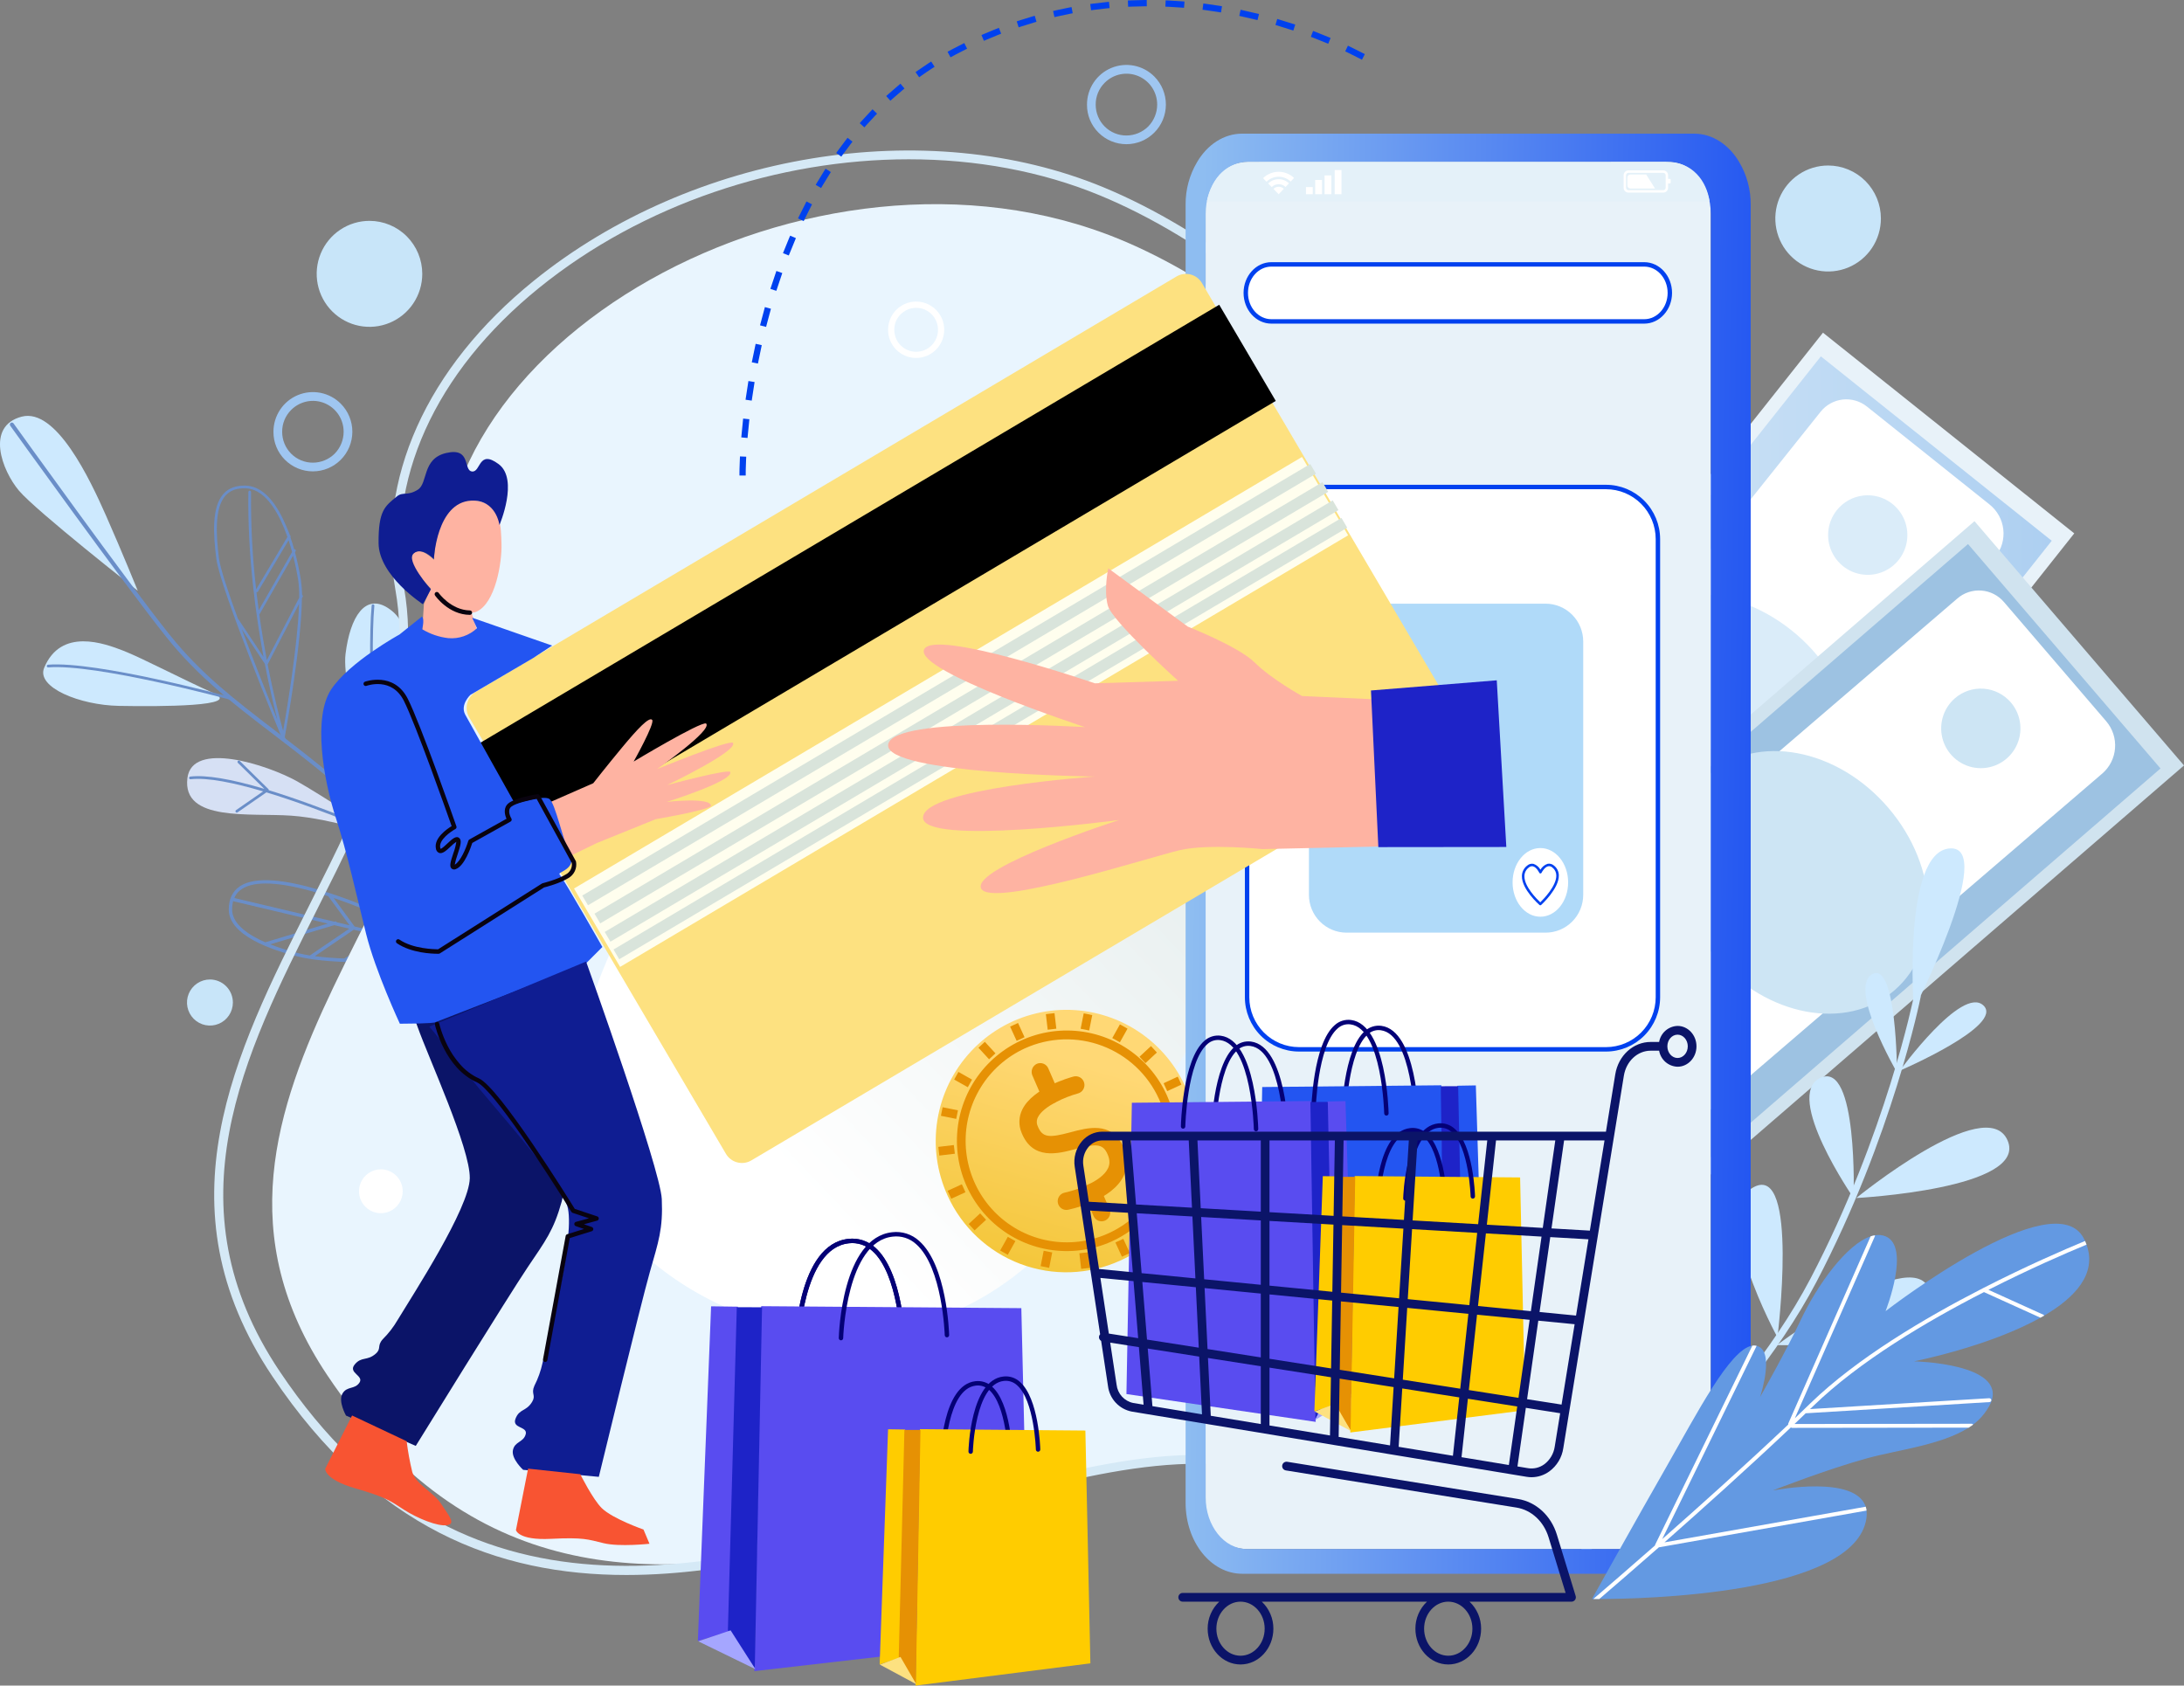 <svg width="447" height="345" viewBox="0 0 447 345" fill="none" xmlns="http://www.w3.org/2000/svg">
<rect x="0" y="0" width="447" height="345" fill="#808080" stroke="none"/>
<path d="M78.049 168.093C78.049 168.093 81.455 151.419 82.263 141.802C83.071 132.185 84.069 127.477 79.406 124.445C74.78 121.438 71.668 126.166 70.72 133.854C69.772 141.543 78.049 168.093 78.049 168.093Z" fill="#CDE9FE"/>
<path d="M79.105 171.371C79.105 171.371 68.071 167.547 59.63 166.949C51.189 166.351 37.257 168.261 38.355 159.263C39.298 151.549 54.62 156.476 60.831 159.93C64.959 162.226 79.105 171.371 79.105 171.371Z" fill="#D6E0F4"/>
<path d="M43.658 141.846C37.49 139.105 29.073 134.675 25.224 133.179C21.375 131.684 12.491 128.403 9.041 136.68C7.366 140.699 16.368 144.326 24.321 144.476C32.896 144.639 49.825 144.587 43.658 141.846Z" fill="#CDE9FE"/>
<path d="M28.201 120.92C28.201 120.92 25.023 113.061 21.7 105.54C18.377 98.019 11.487 83.437 4.443 85.279C-2.98 87.22 0.38 96.261 3.869 100.41C7.359 104.559 28.201 120.92 28.201 120.92Z" fill="#CDE9FE"/>
<path d="M47.05 142.628C46.778 142.554 19.688 135.247 9.824 136.05C9.788 136.053 9.753 136.063 9.721 136.08C9.688 136.096 9.66 136.119 9.636 136.147C9.613 136.174 9.595 136.206 9.584 136.241C9.573 136.275 9.569 136.312 9.572 136.348C9.574 136.384 9.584 136.419 9.601 136.452C9.617 136.484 9.64 136.513 9.668 136.536C9.695 136.56 9.727 136.577 9.762 136.589C9.796 136.6 9.832 136.604 9.868 136.601C19.638 135.805 46.635 143.087 46.907 143.161C46.942 143.171 46.978 143.173 47.014 143.169C47.05 143.164 47.085 143.152 47.116 143.134C47.148 143.116 47.175 143.092 47.197 143.063C47.219 143.035 47.236 143.002 47.245 142.967C47.255 142.932 47.257 142.895 47.252 142.859C47.248 142.823 47.236 142.788 47.218 142.757C47.2 142.725 47.175 142.698 47.147 142.676C47.118 142.654 47.085 142.637 47.05 142.628Z" fill="#6A8EC8"/>
<path d="M103.397 207.73C103.366 207.757 103.33 207.778 103.292 207.795C103.242 207.816 103.189 207.827 103.134 207.827C103.08 207.828 103.027 207.818 102.976 207.797C102.926 207.777 102.88 207.747 102.842 207.709C102.803 207.67 102.772 207.625 102.751 207.575C100.482 202.435 97.936 197.422 95.126 192.559C90.692 184.831 83.585 173.936 74.903 165.916C67.9 159.446 61.477 154.532 55.81 150.197C47.637 143.945 40.578 138.545 34.129 130.498C25.553 119.796 2.33 87.462 2.097 87.137C2.033 87.047 2.007 86.937 2.024 86.828C2.042 86.72 2.102 86.623 2.19 86.559C2.279 86.494 2.39 86.468 2.498 86.486C2.606 86.503 2.702 86.563 2.766 86.652C2.999 86.978 26.209 119.294 34.772 129.979C41.158 137.948 48.18 143.319 56.31 149.539C61.991 153.885 68.43 158.811 75.462 165.307C84.223 173.401 91.383 184.375 95.846 192.156C98.671 197.045 101.23 202.084 103.511 207.252C103.545 207.333 103.553 207.423 103.532 207.509C103.512 207.595 103.464 207.673 103.397 207.73Z" fill="#6A8EC8"/>
<path d="M98.925 197.965C98.504 197.631 98.048 197.345 97.564 197.113C94.492 195.221 86.707 190.536 81.136 188.146C80.903 188.047 80.636 187.931 80.337 187.801C74.226 185.157 55.629 177.109 49.127 181.382C47.608 182.381 46.832 183.979 46.822 186.133C46.798 191.486 55.695 194.479 61 195.786C68.261 197.576 81.758 196.945 87.881 196.362C90.539 196.049 93.233 196.31 95.782 197.129C96.832 197.616 97.629 198.01 98.022 198.208C98.331 198.4 98.518 198.518 98.518 198.518C98.58 198.558 98.652 198.576 98.725 198.571C98.798 198.566 98.867 198.538 98.923 198.491C98.959 198.457 98.988 198.416 99.007 198.371C99.027 198.326 99.037 198.277 99.038 198.228C99.038 198.179 99.028 198.13 99.008 198.085C98.989 198.039 98.961 197.999 98.925 197.965ZM80.866 188.781C84.569 190.37 89.266 192.985 92.884 195.105C90.645 194.149 88.335 193.371 85.975 192.778C84.035 192.329 78.675 191.067 72.572 189.625L68.29 183.799C73.187 185.459 77.673 187.4 80.065 188.435C80.365 188.565 80.633 188.681 80.866 188.781ZM49.058 182.292C49.2 182.172 49.349 182.061 49.504 181.96C52.121 180.24 57.271 180.487 64.81 182.696C65.601 182.927 66.391 183.173 67.175 183.428C67.213 183.495 71.538 189.381 71.538 189.381C70.679 189.178 69.809 188.973 68.935 188.766C68.897 188.697 68.837 188.642 68.764 188.612C68.691 188.582 68.61 188.578 68.535 188.601L68.404 188.64C58.463 186.29 48.156 183.848 47.973 183.804C48.2 183.215 48.573 182.695 49.058 182.292ZM47.51 186.136C47.506 185.563 47.577 184.992 47.722 184.437C47.751 184.454 47.782 184.467 47.815 184.476C47.991 184.518 57.516 186.775 67.081 189.037L54.297 192.867C53.442 192.5 52.608 192.084 51.801 191.619C48.945 189.955 47.501 188.11 47.51 186.136ZM55.307 193.285L68.424 189.354C69.453 189.597 70.476 189.839 71.484 190.077L63.423 195.562C62.612 195.434 61.854 195.286 61.164 195.116C59.174 194.634 57.217 194.022 55.307 193.285ZM64.434 195.707L72.393 190.292C74.323 190.748 76.177 191.186 77.874 191.586L70.454 196.183C68.313 196.1 66.262 195.948 64.434 195.707ZM87.816 195.675C82.457 196.161 77.076 196.344 71.697 196.224L78.82 191.811C82.053 192.573 84.607 193.17 85.821 193.45C88.1 194.022 90.331 194.771 92.495 195.69C90.94 195.523 89.372 195.518 87.816 195.675Z" fill="#6A8EC8"/>
<path d="M50.234 99.39C48.303 99.341 46.794 99.905 45.747 101.066C43.317 103.762 43.636 109.278 44.268 114.317C45.043 120.489 57.206 149.867 57.723 151.114C57.748 151.175 57.794 151.224 57.852 151.253C57.891 151.383 57.914 151.461 57.914 151.461C57.925 151.496 57.942 151.528 57.965 151.556C57.988 151.584 58.017 151.607 58.048 151.624C58.081 151.641 58.115 151.652 58.151 151.655C58.188 151.658 58.224 151.655 58.258 151.644C58.293 151.633 58.325 151.616 58.353 151.592C58.381 151.569 58.404 151.541 58.421 151.509C58.438 151.476 58.448 151.441 58.451 151.405C58.454 151.369 58.45 151.332 58.44 151.298C58.44 151.298 58.385 151.119 58.294 150.805C58.726 148.422 61.706 131.693 61.789 122.469L61.96 122.141C61.977 122.109 61.987 122.073 61.99 122.037C61.993 122.001 61.989 121.965 61.978 121.93C61.967 121.896 61.95 121.864 61.927 121.836C61.903 121.808 61.875 121.785 61.843 121.768C61.807 120.728 61.718 119.69 61.577 118.659C61.271 116.768 60.87 114.894 60.377 113.043L60.506 112.817C60.533 112.771 60.546 112.717 60.543 112.663C60.539 112.609 60.52 112.558 60.488 112.514C60.456 112.471 60.412 112.439 60.361 112.42C60.311 112.402 60.256 112.399 60.204 112.412C59.977 111.607 59.721 110.78 59.435 109.949C59.475 109.885 59.488 109.808 59.472 109.734C59.456 109.661 59.413 109.596 59.351 109.553C58.897 108.433 58.453 107.338 57.948 106.285C55.79 101.786 53.194 99.466 50.234 99.39ZM49.485 128.775L54.196 135.852C54.205 135.902 54.215 135.955 54.225 136.005C55.145 140.751 56.085 144.67 56.785 147.375C55.05 143.108 52.051 135.644 49.485 128.775ZM57.949 149.594C57.278 147.175 56.014 142.325 54.781 135.983L61.212 123.583C60.943 131.921 58.699 145.311 57.949 149.594ZM61.035 118.747C61.198 119.937 61.266 121.138 61.238 122.338L54.613 135.111C54.096 132.385 53.56 129.238 53.076 125.786C53.096 125.757 59.985 113.729 59.985 113.729C60.403 115.347 60.758 117.04 61.035 118.747ZM59.783 112.973L52.954 124.898C52.791 123.695 52.635 122.459 52.487 121.19C52.546 121.209 52.61 121.207 52.668 121.185C52.726 121.163 52.774 121.122 52.806 121.069L59.061 110.578C59.316 111.348 59.557 112.149 59.783 112.973ZM58.828 109.894L52.425 120.633C51.66 114.02 51.312 107.364 51.383 100.706C51.384 100.633 51.356 100.562 51.305 100.51C51.255 100.457 51.185 100.427 51.112 100.426C51.039 100.425 50.969 100.453 50.917 100.504C50.864 100.555 50.834 100.625 50.833 100.698C50.641 113.579 52.347 125.921 53.932 134.463L48.822 126.785C48.795 126.745 48.757 126.713 48.713 126.692C46.688 121.172 45.074 116.318 44.814 114.248C44.233 109.62 43.861 103.982 46.154 101.437C46.285 101.292 46.425 101.156 46.574 101.029C47.482 100.259 48.681 99.903 50.22 99.942C52.957 100.012 55.391 102.227 57.453 106.524C57.972 107.621 58.431 108.746 58.828 109.894Z" fill="#6A8EC8"/>
<path d="M80.309 171.379C80.233 171.344 72.611 167.916 63.757 164.688C60.584 163.531 57.665 162.545 55.001 161.731C55.007 161.689 55.003 161.645 54.99 161.604C54.976 161.563 54.953 161.525 54.922 161.495L49.072 155.748C49.02 155.696 48.949 155.668 48.876 155.669C48.803 155.67 48.734 155.7 48.683 155.752C48.632 155.804 48.604 155.875 48.604 155.948C48.605 156.021 48.635 156.091 48.687 156.142L54.1 161.46C47.224 159.415 42.144 158.571 38.942 158.946C38.87 158.955 38.804 158.992 38.758 159.049C38.713 159.106 38.692 159.179 38.701 159.252C38.709 159.325 38.746 159.391 38.803 159.437C38.861 159.482 38.933 159.503 39.006 159.494C42.47 159.089 47.979 160.236 53.852 161.976L48.309 165.817C48.279 165.837 48.254 165.863 48.234 165.894C48.215 165.924 48.201 165.958 48.195 165.994C48.188 166.03 48.189 166.066 48.196 166.102C48.204 166.137 48.218 166.171 48.239 166.201C48.26 166.23 48.286 166.256 48.316 166.276C48.346 166.295 48.38 166.309 48.416 166.315C48.451 166.322 48.488 166.321 48.523 166.314C48.558 166.306 48.592 166.291 48.621 166.271L54.528 162.179C66.581 165.824 79.883 171.792 80.084 171.882C80.131 171.903 80.183 171.911 80.235 171.904C80.286 171.896 80.334 171.875 80.374 171.841C80.405 171.815 80.43 171.781 80.447 171.744C80.462 171.71 80.47 171.675 80.471 171.639C80.472 171.602 80.466 171.566 80.453 171.532C80.441 171.498 80.421 171.467 80.396 171.441C80.372 171.415 80.342 171.393 80.309 171.379Z" fill="#6A8EC8"/>
<path d="M76.368 123.687C76.295 123.68 76.223 123.703 76.167 123.75C76.111 123.796 76.076 123.864 76.069 123.937C75.544 129.714 75.754 139.764 76.123 148.777L72.092 142.723C72.072 142.693 72.046 142.667 72.016 142.647C71.986 142.626 71.953 142.612 71.917 142.605C71.882 142.598 71.845 142.598 71.81 142.605C71.774 142.612 71.74 142.626 71.71 142.646C71.68 142.666 71.654 142.692 71.634 142.722C71.614 142.752 71.6 142.786 71.593 142.822C71.586 142.857 71.586 142.894 71.593 142.93C71.6 142.965 71.614 142.999 71.635 143.029L75.911 149.473C75.938 149.513 75.975 149.545 76.018 149.566C76.061 149.588 76.109 149.597 76.157 149.594C76.566 159.266 77.14 167.538 77.151 167.698C77.154 167.735 77.164 167.77 77.18 167.802C77.196 167.835 77.218 167.864 77.246 167.887C77.273 167.911 77.305 167.929 77.339 167.941C77.373 167.952 77.409 167.957 77.445 167.954C77.481 167.952 77.516 167.942 77.549 167.926C77.581 167.91 77.61 167.887 77.633 167.86C77.657 167.833 77.675 167.801 77.687 167.766C77.698 167.732 77.703 167.696 77.7 167.66C77.691 167.531 77.325 162.249 76.969 155.216C77.065 155.127 81.333 148.578 81.333 148.578C81.373 148.517 81.387 148.442 81.372 148.37C81.357 148.299 81.314 148.236 81.253 148.196C81.192 148.156 81.118 148.142 81.046 148.157C80.975 148.172 80.913 148.215 80.873 148.276L76.925 154.334C76.84 152.611 76.757 150.796 76.68 148.935L82.125 140.77C82.166 140.709 82.181 140.635 82.167 140.563C82.153 140.491 82.111 140.428 82.05 140.387C81.989 140.346 81.915 140.331 81.844 140.346C81.772 140.36 81.709 140.402 81.668 140.463L76.642 147.999C76.293 139.206 76.109 129.58 76.617 123.987C76.62 123.951 76.616 123.914 76.606 123.879C76.595 123.845 76.578 123.813 76.555 123.785C76.531 123.757 76.503 123.734 76.471 123.717C76.439 123.7 76.404 123.69 76.368 123.687Z" fill="#6A8EC8"/>
<path d="M373.109 68.091L274.755 192.185L326.185 233.262L424.539 109.169L373.109 68.091Z" fill="#E8F2F9"/>
<path d="M372.678 72.939L279.364 190.674L326.616 228.414L419.929 110.679L372.678 72.939Z" fill="url(#paint0_linear)"/>
<path d="M291.973 185.31L372.61 84.293C373.162 83.596 373.846 83.015 374.622 82.584C375.397 82.152 376.25 81.878 377.132 81.777C378.013 81.677 378.905 81.751 379.758 81.997C380.611 82.242 381.407 82.654 382.101 83.208L407.215 103.267C407.991 103.887 408.638 104.655 409.119 105.525C409.6 106.396 409.905 107.354 410.017 108.343C410.129 109.332 410.046 110.334 409.773 111.291C409.499 112.248 409.04 113.142 408.423 113.921L327.822 214.892C327.017 215.908 326.02 216.755 324.889 217.384C323.758 218.013 322.514 218.413 321.229 218.56C319.944 218.706 318.642 218.598 317.399 218.24C316.156 217.882 314.995 217.281 313.983 216.473L293.666 200.246C292.578 199.377 291.671 198.301 290.997 197.08C290.323 195.859 289.895 194.517 289.738 193.13C289.581 191.743 289.697 190.338 290.081 188.997C290.464 187.655 291.107 186.402 291.973 185.31Z" fill="white"/>
<path d="M387.323 103.141C388.578 104.144 389.509 105.498 389.998 107.032C390.487 108.566 390.512 110.211 390.069 111.759C389.627 113.307 388.737 114.688 387.513 115.729C386.288 116.769 384.783 117.422 383.189 117.604C381.595 117.786 379.983 117.49 378.557 116.752C377.131 116.014 375.955 114.869 375.177 113.46C374.399 112.051 374.055 110.443 374.188 108.838C374.321 107.233 374.925 105.704 375.924 104.443C377.264 102.753 379.217 101.667 381.355 101.422C383.492 101.178 385.639 101.796 387.323 103.141Z" fill="#DAECF9"/>
<path d="M329.175 176.507C330.43 177.509 331.361 178.863 331.85 180.397C332.339 181.931 332.364 183.576 331.921 185.124C331.479 186.672 330.589 188.054 329.365 189.095C328.14 190.135 326.635 190.788 325.041 190.97C323.447 191.152 321.835 190.855 320.409 190.118C318.983 189.38 317.807 188.235 317.029 186.826C316.251 185.417 315.907 183.809 316.04 182.204C316.173 180.599 316.777 179.069 317.776 177.809C318.44 176.972 319.26 176.275 320.192 175.756C321.124 175.238 322.148 174.909 323.207 174.788C324.265 174.667 325.337 174.757 326.361 175.052C327.385 175.346 328.341 175.841 329.175 176.507Z" fill="#6B8EC6"/>
<path d="M374.873 165.51C382.901 155.381 379.229 139.04 366.671 129.011C354.114 118.981 337.426 119.061 329.399 129.189C321.371 139.317 325.044 155.659 337.601 165.688C350.159 175.718 366.846 175.638 374.873 165.51Z" fill="#DAECF9"/>
<path d="M404.118 106.672L284.406 210.141L327.288 260.139L447 156.67L404.118 106.672Z" fill="#D0E3EF"/>
<path d="M402.793 111.354L289.215 209.52L328.613 255.455L442.191 157.289L402.793 111.354Z" fill="#9DC2E2"/>
<path d="M302.6 206.615L400.614 122.495C401.971 121.322 403.737 120.738 405.524 120.872C407.31 121.006 408.97 121.847 410.139 123.209L431.079 147.624C431.726 148.379 432.219 149.254 432.529 150.2C432.839 151.145 432.961 152.143 432.887 153.136C432.813 154.129 432.545 155.097 432.099 155.986C431.652 156.875 431.035 157.667 430.283 158.317L332.314 242.398C330.335 244.109 327.759 244.96 325.154 244.765C322.55 244.569 320.129 243.343 318.424 241.356L301.484 221.605C300.577 220.548 299.886 219.321 299.451 217.995C299.016 216.669 298.846 215.27 298.949 213.878C299.053 212.486 299.429 211.128 300.055 209.882C300.681 208.636 301.546 207.525 302.6 206.615Z" fill="white"/>
<path d="M411.56 143.77C412.607 144.991 413.27 146.496 413.464 148.094C413.659 149.693 413.378 151.314 412.655 152.751C411.932 154.189 410.801 155.38 409.405 156.172C408.008 156.965 406.408 157.324 404.809 157.204C403.209 157.084 401.68 156.49 400.416 155.498C399.152 154.506 398.21 153.16 397.708 151.631C397.206 150.101 397.168 148.456 397.597 146.904C398.026 145.353 398.904 143.963 400.12 142.913C401.75 141.503 403.872 140.802 406.017 140.963C408.162 141.124 410.156 142.134 411.56 143.77Z" fill="#CDE5F4"/>
<path d="M340.785 204.942C341.831 206.163 342.494 207.667 342.689 209.266C342.884 210.865 342.602 212.485 341.88 213.923C341.157 215.361 340.026 216.552 338.629 217.344C337.232 218.137 335.633 218.496 334.033 218.376C332.433 218.256 330.905 217.662 329.641 216.67C328.377 215.678 327.434 214.332 326.933 212.803C326.431 211.273 326.392 209.628 326.821 208.076C327.251 206.524 328.129 205.135 329.345 204.084C330.975 202.675 333.096 201.974 335.242 202.135C337.387 202.296 339.381 203.306 340.785 204.942Z" fill="#6B8EC6"/>
<path d="M386.459 165.312C396.929 177.52 397.496 194.262 387.725 202.707C377.955 211.152 361.546 208.101 351.076 195.893C340.606 183.686 340.039 166.943 349.809 158.499C359.58 150.054 375.988 153.104 386.459 165.312Z" fill="#CDE5F4"/>
<path d="M66.988 281.481C124.721 367.689 217.077 279.693 268.188 302.062C320.696 325.042 359.115 274.523 338.157 193.206C317.753 114.04 267.248 64.754 229.344 49.051C166.679 23.088 81.292 70.813 91.311 127.172C100.354 178.037 28.857 224.543 66.988 281.481Z" fill="#E9F5FE"/>
<path d="M317.537 183.86C351.116 146.597 285.855 99.931 233.642 110.852C185.626 120.896 143.736 162.896 135.579 175.521C114.291 208.471 112.251 235.31 127.717 252.683C144.751 271.817 183.035 285.03 213.145 256.464C237.382 233.472 239.26 213.363 251.15 206.742C276.341 192.713 303.465 199.475 317.537 183.86Z" fill="url(#paint1_linear)"/>
<path d="M128.19 322.363C101.94 322.363 76.637 312.895 55.738 281.689C32.362 246.785 48.072 215.564 63.266 185.371C74.345 163.352 84.811 142.553 80.922 120.679C76.941 98.28 87.27 75.236 109.263 57.456C141.728 31.208 189.685 23.353 225.871 38.345C267.655 55.655 319.056 108.967 339.696 189.046C351.938 236.545 345.229 278.315 322.184 298.055C307.165 310.92 287.071 312.835 265.609 303.441C245.952 294.841 219.94 302.265 192.401 310.134C171.618 316.07 149.59 322.363 128.19 322.363ZM186.011 32.603C159.314 32.603 131.531 41.781 110.396 58.868C88.932 76.22 78.839 98.633 82.701 120.36C86.695 142.831 75.603 164.871 64.879 186.188C49.92 215.914 34.453 246.654 57.238 280.676C94.439 336.226 146.22 321.44 191.906 308.389C219.765 300.432 246.079 292.917 266.332 301.78C287.126 310.881 306.546 309.068 321.013 296.676C343.526 277.389 350.015 236.322 337.946 189.499C317.463 110.028 266.551 57.16 225.184 40.02C213.111 35.019 199.701 32.603 186.011 32.603Z" fill="#D5E9F6"/>
<path d="M321.018 321.128C321.119 321.103 321.214 321.056 321.294 320.99C321.641 320.704 356.18 292.137 371.781 262.357C387.363 232.61 393.04 204.37 393.095 204.087C393.131 203.905 393.093 203.716 392.99 203.562C392.887 203.408 392.728 203.301 392.546 203.265C392.365 203.229 392.177 203.267 392.023 203.37C391.87 203.474 391.763 203.634 391.728 203.816C391.672 204.096 386.031 232.147 370.546 261.704C355.079 291.231 320.756 319.623 320.411 319.906C320.289 320.007 320.204 320.146 320.171 320.301C320.138 320.456 320.158 320.618 320.229 320.76C320.299 320.902 320.416 321.016 320.559 321.083C320.703 321.15 320.864 321.166 321.018 321.128Z" fill="#CDE9FE"/>
<path d="M340.552 302.455C340.552 302.455 372.292 279.84 372.935 291.12C373.579 302.399 340.552 302.455 340.552 302.455Z" fill="#CDE9FE"/>
<path d="M340.382 300.971C340.382 300.971 346.947 268.489 338.618 269.379C330.288 270.268 340.382 300.971 340.382 300.971Z" fill="#CDE9FE"/>
<path d="M363.685 275.313C363.685 275.313 397.332 276.25 395.123 264.781C392.914 253.311 363.685 275.313 363.685 275.313Z" fill="#CDE9FE"/>
<path d="M363.792 273.72C363.792 273.72 368.248 238.029 358.947 242.971C349.647 247.912 363.792 273.72 363.792 273.72Z" fill="#CDE9FE"/>
<path d="M379.927 245.207C379.927 245.207 415.19 243.351 410.887 233.409C406.584 223.467 379.927 245.207 379.927 245.207Z" fill="#CDE9FE"/>
<path d="M379.382 245.218C379.382 245.218 380.306 217.042 372.589 220.608C364.873 224.174 379.382 245.218 379.382 245.218Z" fill="#CDE9FE"/>
<path d="M388.83 219.141C388.83 219.141 410.359 209.891 405.939 205.782C401.519 201.673 388.83 219.141 388.83 219.141Z" fill="#CDE9FE"/>
<path d="M388.255 219.503C388.255 219.503 388.223 196.637 383.193 199.389C378.164 202.142 388.255 219.503 388.255 219.503Z" fill="#CDE9FE"/>
<path d="M391.691 206.711C391.691 206.711 408.781 172.995 399.066 173.651C389.35 174.306 391.691 206.711 391.691 206.711Z" fill="#CDE9FE"/>
<path d="M193.938 244.708C191.736 239.874 191.012 234.493 191.859 229.246C192.706 223.999 195.084 219.122 198.694 215.233C202.304 211.344 206.983 208.619 212.137 207.401C217.291 206.184 222.69 206.529 227.648 208.394C232.607 210.259 236.902 213.56 239.991 217.877C243.079 222.195 244.822 227.335 244.998 232.648C245.174 237.961 243.775 243.206 240.978 247.72C238.182 252.234 234.114 255.813 229.29 258.004C222.846 260.947 215.501 261.199 208.871 258.706C202.241 256.212 196.87 251.177 193.938 244.708Z" fill="url(#paint2_linear)"/>
<path d="M227.528 254.095C223.473 255.918 218.97 256.494 214.588 255.75C210.207 255.005 206.143 252.975 202.91 249.914C199.678 246.853 197.421 242.9 196.425 238.552C195.429 234.205 195.738 229.659 197.314 225.488C198.889 221.317 201.661 217.708 205.278 215.117C208.896 212.526 213.196 211.069 217.638 210.93C222.08 210.791 226.463 211.976 230.234 214.336C234.005 216.695 236.995 220.124 238.827 224.188C241.272 229.659 241.455 235.88 239.337 241.487C237.219 247.093 232.972 251.627 227.528 254.095ZM209.725 214.592C206.005 216.301 202.872 219.078 200.723 222.572C198.573 226.067 197.503 230.122 197.648 234.226C197.792 238.331 199.145 242.3 201.534 245.634C203.924 248.967 207.245 251.515 211.076 252.956C214.907 254.396 219.077 254.666 223.061 253.729C227.044 252.792 230.662 250.692 233.457 247.693C236.252 244.694 238.1 240.931 238.767 236.879C239.433 232.827 238.889 228.668 237.203 224.926C234.919 219.902 230.744 215.993 225.592 214.056C220.441 212.118 214.735 212.311 209.725 214.592Z" fill="#E69104"/>
<path d="M223.844 245.885C222.165 246.639 220.414 247.217 218.617 247.61C218.155 247.705 217.673 247.612 217.279 247.352C216.885 247.091 216.609 246.684 216.514 246.22C216.418 245.756 216.51 245.272 216.769 244.876C217.028 244.48 217.433 244.203 217.896 244.106C219.9 243.687 225.405 241.975 226.772 239.128C227.06 238.529 227.351 237.549 226.554 235.962C225.597 234.055 224.166 234.093 220.057 235.197C216.584 236.13 211.334 237.54 209.068 231.797C208.755 231.036 208.61 230.216 208.644 229.393C208.678 228.57 208.889 227.765 209.264 227.032C211.456 222.666 218.872 220.567 219.716 220.344C220.172 220.222 220.658 220.287 221.067 220.525C221.475 220.763 221.773 221.153 221.895 221.612C222.017 222.07 221.953 222.557 221.717 222.968C221.481 223.379 221.092 223.678 220.635 223.801C218.059 224.494 213.558 226.425 212.447 228.644C212.297 228.925 212.213 229.236 212.202 229.554C212.191 229.872 212.253 230.189 212.383 230.479C213.336 232.894 214.753 232.918 219.136 231.741C222.591 230.812 227.325 229.54 229.738 234.353C231.127 237.12 230.636 239.326 229.98 240.689C228.808 243.123 226.247 244.794 223.844 245.885Z" fill="#E69104"/>
<path d="M226.187 249.817C225.972 249.914 225.74 249.967 225.504 249.973C225.269 249.98 225.034 249.94 224.814 249.855C224.594 249.77 224.393 249.643 224.223 249.48C224.052 249.317 223.915 249.121 223.82 248.905L221.988 244.71C221.886 244.496 221.829 244.263 221.82 244.026C221.811 243.789 221.851 243.552 221.937 243.331C222.023 243.11 222.153 242.91 222.32 242.741C222.486 242.573 222.685 242.44 222.905 242.353C223.338 242.162 223.829 242.152 224.269 242.325C224.709 242.497 225.063 242.838 225.253 243.273L227.085 247.468C227.273 247.9 227.284 248.388 227.116 248.828C226.948 249.267 226.614 249.622 226.187 249.817Z" fill="#E69104"/>
<path d="M215.726 225.78C215.511 225.877 215.279 225.93 215.043 225.936C214.807 225.943 214.572 225.903 214.352 225.818C214.132 225.733 213.93 225.605 213.76 225.441C213.589 225.278 213.452 225.082 213.357 224.865L211.284 220.093C211.107 219.656 211.105 219.168 211.276 218.73C211.448 218.292 211.781 217.936 212.206 217.737C212.639 217.548 213.13 217.539 213.57 217.712C214.01 217.886 214.363 218.227 214.552 218.662L216.625 223.435C216.812 223.866 216.822 224.353 216.654 224.792C216.486 225.231 216.153 225.586 215.726 225.78Z" fill="#E69104"/>
<path d="M208.36 209.375L206.74 210.123L208.077 213.04L209.696 212.293L208.36 209.375Z" fill="#E69104"/>
<path d="M216.201 210.55L214.431 210.761L214.058 207.569L215.828 207.362L216.201 210.55Z" fill="#E69104"/>
<path d="M222.923 210.912L221.175 210.563L221.802 207.412L223.549 207.764L222.923 210.912Z" fill="#E69104"/>
<path d="M229.206 213.34L227.65 212.468L229.215 209.664L230.769 210.54L229.206 213.34Z" fill="#E69104"/>
<path d="M235.571 214.107L233.222 216.287L234.432 217.601L236.781 215.421L235.571 214.107Z" fill="#E69104"/>
<path d="M238.897 223.332L238.148 221.708L241.056 220.362L241.8 221.989L238.897 223.332Z" fill="#E69104"/>
<path d="M243.496 227.565L240.319 227.942L240.528 229.719L243.705 229.342L243.496 227.565Z" fill="#E69104"/>
<path d="M244.284 237.334L241.095 237.101L241.222 235.317L244.415 235.549L244.284 237.334Z" fill="#E69104"/>
<path d="M239.353 242.788L238.653 244.433L241.595 245.695L242.295 244.05L239.353 242.788Z" fill="#E69104"/>
<path d="M235.461 248.796L234.151 250.009L236.321 252.369L237.631 251.155L235.461 248.796Z" fill="#E69104"/>
<path d="M229.907 253.558L228.288 254.305L229.625 257.223L231.244 256.475L229.907 253.558Z" fill="#E69104"/>
<path d="M222.683 256.313L220.912 256.52L221.282 259.71L223.052 259.503L222.683 256.313Z" fill="#E69104"/>
<path d="M214.732 259.495L212.985 259.143L213.611 255.996L215.36 256.344L214.732 259.495Z" fill="#E69104"/>
<path d="M206.261 256.827L204.706 255.951L206.269 253.151L207.825 254.023L206.261 256.827Z" fill="#E69104"/>
<path d="M200.61 248.343L198.258 250.52L199.466 251.835L201.818 249.658L200.61 248.343Z" fill="#E69104"/>
<path d="M195.221 234.365L192.043 234.741L192.251 236.518L195.429 236.142L195.221 234.365Z" fill="#E69104"/>
<path d="M195.714 229.012L192.575 228.382L192.926 226.627L196.061 227.256L195.714 229.012Z" fill="#E69104"/>
<path d="M196.162 219.399L195.29 220.959L198.08 222.531L198.952 220.97L196.162 219.399Z" fill="#E69104"/>
<path d="M201.57 213.236L200.261 214.449L202.431 216.809L203.74 215.596L201.57 213.236Z" fill="#E69104"/>
<path d="M196.862 242.393L193.951 243.726L194.691 245.354L197.601 244.021L196.862 242.393Z" fill="#E69104"/>
<path d="M341.691 317.048H255.211C252.968 317.048 250.816 316.152 249.23 314.56C247.643 312.967 246.752 310.807 246.751 308.555V41.662C246.751 40.547 246.971 39.443 247.396 38.413C247.821 37.383 248.444 36.448 249.23 35.659C250.016 34.871 250.948 34.246 251.975 33.82C253.001 33.393 254.101 33.174 255.211 33.174H341.691C342.802 33.174 343.902 33.393 344.928 33.82C345.954 34.246 346.886 34.872 347.671 35.66C348.456 36.448 349.079 37.384 349.504 38.414C349.929 39.444 350.148 40.548 350.148 41.662V308.555C350.148 310.807 349.258 312.967 347.672 314.559C346.086 316.152 343.935 317.047 341.691 317.048Z" fill="#E8F2F9"/>
<path d="M265.857 99.677H328.712C331.527 99.677 334.227 100.8 336.217 102.798C338.208 104.796 339.326 107.506 339.326 110.332V204.121C339.326 206.946 338.208 209.656 336.217 211.655C334.227 213.653 331.527 214.775 328.712 214.775H265.857C263.043 214.775 260.343 213.653 258.353 211.655C256.362 209.656 255.244 206.946 255.244 204.121V110.332C255.244 107.506 256.362 104.796 258.353 102.798C260.343 100.8 263.043 99.677 265.857 99.677Z" fill="white"/>
<path d="M328.712 215.228H265.858C262.924 215.225 260.112 214.053 258.037 211.971C255.963 209.889 254.796 207.065 254.792 204.12V110.332C254.796 107.387 255.963 104.563 258.037 102.481C260.112 100.399 262.924 99.227 265.858 99.224H328.712C331.645 99.227 334.458 100.399 336.532 102.481C338.607 104.563 339.774 107.387 339.777 110.332V204.12C339.774 207.065 338.607 209.889 336.532 211.971C334.458 214.053 331.645 215.225 328.712 215.228ZM265.858 100.13C263.163 100.134 260.581 101.209 258.676 103.122C256.77 105.034 255.699 107.627 255.696 110.332V204.12C255.699 206.825 256.77 209.418 258.676 211.33C260.581 213.243 263.163 214.319 265.858 214.322H328.712C331.406 214.319 333.989 213.243 335.894 211.33C337.799 209.418 338.871 206.825 338.874 204.12V110.332C338.871 107.627 337.799 105.034 335.894 103.122C333.989 101.209 331.406 100.133 328.712 100.13H265.858Z" fill="#0041EF"/>
<path d="M275.607 123.559H316.329C318.373 123.559 320.334 124.374 321.779 125.825C323.225 127.276 324.037 129.244 324.037 131.296V183.156C324.037 184.172 323.837 185.178 323.45 186.117C323.063 187.055 322.495 187.908 321.779 188.627C321.064 189.345 320.214 189.915 319.279 190.304C318.344 190.693 317.341 190.893 316.329 190.893H275.607C273.563 190.893 271.603 190.078 270.157 188.627C268.712 187.176 267.9 185.208 267.9 183.156V131.296C267.9 129.244 268.712 127.276 270.157 125.825C271.603 124.374 273.563 123.559 275.607 123.559Z" fill="#B0DAF9"/>
<path d="M289.953 229.532C289.834 229.532 289.719 229.486 289.634 229.403C289.549 229.32 289.5 229.206 289.497 229.087C289.493 228.913 289.052 211.717 282.609 210.865C282.136 210.798 281.654 210.837 281.198 210.98C280.741 211.123 280.323 211.366 279.971 211.692C275.804 215.277 275.469 228.417 275.466 228.55C275.468 228.611 275.457 228.671 275.435 228.728C275.412 228.784 275.378 228.835 275.334 228.876C275.29 228.918 275.238 228.95 275.181 228.97C275.124 228.991 275.064 228.998 275.003 228.993C274.944 228.992 274.886 228.979 274.831 228.955C274.777 228.931 274.728 228.896 274.687 228.853C274.646 228.81 274.614 228.759 274.593 228.704C274.571 228.648 274.561 228.589 274.562 228.529C274.575 227.973 274.913 214.85 279.384 211.003C279.833 210.597 280.364 210.294 280.941 210.115C281.518 209.936 282.127 209.885 282.725 209.965C289.932 210.92 290.384 228.327 290.4 229.069C290.401 229.129 290.39 229.189 290.368 229.244C290.346 229.3 290.313 229.351 290.272 229.393C290.23 229.436 290.181 229.471 290.126 229.494C290.071 229.518 290.012 229.531 289.953 229.532Z" fill="#040076"/>
<path d="M294.996 222.132L295.968 287.804L257.227 282.109L258.338 222.488L294.996 222.132Z" fill="#2355F1"/>
<path d="M302.06 222.157L298.282 222.223L299.508 280.699L303.926 282.391L302.06 222.157Z" fill="#2355F1"/>
<path d="M298.438 222.321L294.878 222.327L295.903 287.329L299.691 280.448L298.438 222.321Z" fill="#1E23C8"/>
<path d="M303.867 282.436L299.308 280.463L295.815 287.445L303.867 282.436Z" fill="#A5A6FF"/>
<path d="M283.76 228.333C283.641 228.334 283.527 228.288 283.442 228.205C283.356 228.121 283.307 228.008 283.304 227.889C283.301 227.715 282.861 210.52 276.416 209.668C275.943 209.601 275.461 209.64 275.005 209.783C274.549 209.927 274.13 210.17 273.779 210.495C269.612 214.082 269.277 227.219 269.273 227.352C269.265 227.471 269.213 227.581 269.127 227.663C269.042 227.745 268.929 227.792 268.811 227.795C268.752 227.794 268.693 227.781 268.639 227.756C268.585 227.732 268.536 227.698 268.495 227.655C268.454 227.612 268.422 227.561 268.4 227.505C268.379 227.45 268.368 227.39 268.37 227.331C268.382 226.775 268.721 213.655 273.19 209.807C273.639 209.401 274.17 209.097 274.748 208.918C275.325 208.739 275.934 208.688 276.533 208.769C283.742 209.723 284.192 227.129 284.207 227.871C284.208 227.931 284.197 227.99 284.176 228.046C284.154 228.102 284.121 228.152 284.079 228.195C284.038 228.238 283.988 228.273 283.933 228.296C283.879 228.32 283.82 228.333 283.76 228.333Z" fill="#040076"/>
<path d="M355.966 33.177C353.888 29.64 350.528 27.355 346.734 27.355H254.238C250.444 27.355 247.084 29.64 245.006 33.177C243.442 35.814 242.63 38.831 242.658 41.9V307.584C242.658 315.6 247.843 322.111 254.238 322.111H346.734C353.13 322.111 358.315 315.6 358.315 307.584V41.9C358.342 38.831 357.53 35.814 355.966 33.177ZM350.149 306.442C350.149 312.299 346.37 317.048 341.691 317.048H255.211C250.532 317.048 246.759 312.299 246.759 306.442V43.786C246.759 37.91 250.532 33.174 255.211 33.174H341.691C346.37 33.174 350.149 37.91 350.149 43.786V306.442Z" fill="url(#paint3_linear)"/>
<path d="M163.122 275.698C163.002 275.695 162.887 275.644 162.804 275.557C162.72 275.47 162.674 275.353 162.677 275.232C162.7 274.391 163.351 254.633 173.657 253.565C174.639 253.453 175.634 253.553 176.574 253.857C177.515 254.162 178.38 254.664 179.112 255.331C184.805 260.343 185.254 274.038 185.269 274.619C185.271 274.679 185.261 274.738 185.24 274.793C185.219 274.849 185.187 274.9 185.146 274.943C185.105 274.987 185.056 275.021 185.002 275.046C184.948 275.07 184.889 275.083 184.83 275.085C184.714 275.076 184.604 275.028 184.52 274.947C184.435 274.867 184.381 274.76 184.366 274.644C184.363 274.506 183.913 260.762 178.516 256.013C177.878 255.428 177.122 254.987 176.299 254.721C175.477 254.455 174.607 254.368 173.749 254.468C164.224 255.455 163.585 275.058 163.58 275.257C163.576 275.376 163.526 275.488 163.44 275.57C163.355 275.653 163.241 275.698 163.122 275.698Z" fill="#040076"/>
<path d="M192.942 298.519C192.822 298.517 192.707 298.467 192.623 298.38C192.54 298.293 192.494 298.176 192.496 298.055C192.51 297.46 192.928 283.467 199.62 282.7C200.23 282.623 200.85 282.68 201.436 282.867C202.023 283.054 202.562 283.367 203.016 283.784C206.883 287.163 207.183 297.2 207.194 297.625C207.197 297.745 207.152 297.862 207.07 297.949C206.988 298.037 206.874 298.087 206.754 298.091C206.634 298.094 206.518 298.049 206.431 297.967C206.344 297.884 206.294 297.77 206.29 297.65C206.288 297.549 205.992 287.585 202.421 284.468C202.062 284.134 201.634 283.884 201.167 283.734C200.701 283.584 200.208 283.538 199.722 283.6C193.806 284.278 193.403 297.938 193.399 298.077C193.395 298.196 193.345 298.308 193.26 298.391C193.175 298.474 193.061 298.52 192.942 298.519Z" fill="#040076"/>
<path d="M163.122 275.698C163.002 275.695 162.887 275.644 162.804 275.557C162.72 275.47 162.674 275.353 162.677 275.232C162.7 274.391 163.351 254.633 173.657 253.565C174.639 253.453 175.634 253.553 176.574 253.857C177.515 254.162 178.38 254.664 179.112 255.331C184.805 260.343 185.254 274.038 185.269 274.619C185.271 274.679 185.261 274.738 185.24 274.793C185.219 274.849 185.187 274.9 185.146 274.943C185.105 274.987 185.056 275.021 185.002 275.046C184.948 275.07 184.889 275.083 184.83 275.085C184.714 275.076 184.604 275.028 184.52 274.947C184.435 274.867 184.381 274.76 184.366 274.644C184.363 274.506 183.913 260.762 178.516 256.013C177.878 255.428 177.122 254.987 176.299 254.721C175.477 254.455 174.607 254.368 173.749 254.468C164.224 255.455 163.585 275.058 163.58 275.257C163.576 275.376 163.526 275.488 163.44 275.57C163.355 275.653 163.241 275.698 163.122 275.698Z" fill="#040076"/>
<path d="M155.798 267.344L154.387 342.043L210.65 335.565L209.037 267.748L155.798 267.344Z" fill="#594CF0"/>
<path d="M145.54 267.372L151.025 267.447L149.245 333.961L142.829 335.886L145.54 267.372Z" fill="#594CF0"/>
<path d="M150.799 267.558L155.969 267.565L154.481 341.502L148.979 333.675L150.799 267.558Z" fill="#1E23C8"/>
<path d="M142.914 335.937L149.535 333.693L154.609 341.635L142.914 335.937Z" fill="#A5A6FF"/>
<path d="M172.118 274.334C171.997 274.332 171.883 274.281 171.799 274.194C171.716 274.106 171.67 273.99 171.672 273.869C171.695 273.027 172.345 253.271 182.649 252.202C183.632 252.091 184.626 252.191 185.567 252.495C186.507 252.8 187.372 253.303 188.105 253.969C193.798 258.981 194.247 272.676 194.263 273.258C194.266 273.378 194.222 273.494 194.139 273.581C194.057 273.668 193.944 273.719 193.824 273.722C193.704 273.725 193.588 273.681 193.501 273.598C193.414 273.516 193.364 273.402 193.36 273.282C193.357 273.144 192.907 259.401 187.508 254.651C186.871 254.065 186.115 253.623 185.293 253.356C184.47 253.089 183.6 253.004 182.741 253.105C173.223 254.091 172.581 273.695 172.576 273.893C172.571 274.012 172.521 274.125 172.436 274.207C172.35 274.289 172.236 274.335 172.118 274.334Z" fill="#040076"/>
<path d="M263.274 232.75C263.155 232.751 263.041 232.704 262.955 232.621C262.87 232.538 262.821 232.425 262.818 232.306C262.814 232.132 262.373 214.937 255.93 214.085C255.457 214.018 254.975 214.057 254.519 214.2C254.062 214.343 253.643 214.586 253.293 214.912C249.126 218.497 248.79 231.638 248.787 231.771C248.786 231.831 248.774 231.89 248.75 231.944C248.727 231.999 248.692 232.049 248.649 232.09C248.606 232.131 248.555 232.164 248.499 232.185C248.444 232.206 248.384 232.216 248.325 232.213C248.265 232.212 248.207 232.199 248.153 232.175C248.098 232.151 248.049 232.116 248.008 232.073C247.967 232.03 247.935 231.979 247.914 231.924C247.892 231.868 247.882 231.809 247.884 231.75C247.896 231.193 248.235 218.07 252.705 214.223C253.154 213.818 253.685 213.515 254.262 213.335C254.839 213.156 255.448 213.105 256.047 213.185C263.254 214.14 263.705 231.546 263.721 232.288C263.722 232.348 263.711 232.407 263.689 232.463C263.667 232.518 263.635 232.569 263.593 232.612C263.551 232.655 263.502 232.689 263.447 232.713C263.392 232.737 263.334 232.749 263.274 232.75Z" fill="#040076"/>
<path d="M268.317 225.352L269.289 291.023L230.548 285.328L231.659 225.707L268.317 225.352Z" fill="#594CF0"/>
<path d="M275.381 225.377L271.603 225.443L272.829 283.919L277.247 285.611L275.381 225.377Z" fill="#594CF0"/>
<path d="M271.759 225.541L268.199 225.547L269.224 290.549L273.012 283.667L271.759 225.541Z" fill="#1E23C8"/>
<path d="M277.188 285.656L272.629 283.683L269.136 290.665L277.188 285.656Z" fill="#A5A6FF"/>
<path d="M257.08 231.553C256.961 231.554 256.846 231.508 256.761 231.425C256.676 231.341 256.627 231.228 256.624 231.109C256.62 230.935 256.181 213.738 249.738 212.887C249.265 212.819 248.782 212.858 248.326 213.001C247.87 213.144 247.451 213.387 247.1 213.713C242.933 217.3 242.598 230.439 242.595 230.572C242.592 230.692 242.541 230.806 242.455 230.889C242.368 230.973 242.252 231.018 242.132 231.015C242.013 231.012 241.899 230.962 241.816 230.874C241.733 230.787 241.688 230.671 241.691 230.551C241.704 229.995 242.042 216.873 246.511 213.025C246.96 212.618 247.491 212.315 248.069 212.136C248.646 211.956 249.255 211.906 249.854 211.987C257.061 212.941 257.511 230.349 257.527 231.091C257.528 231.151 257.517 231.21 257.495 231.266C257.473 231.322 257.44 231.372 257.399 231.415C257.357 231.458 257.308 231.492 257.253 231.516C257.198 231.54 257.139 231.552 257.08 231.553Z" fill="#040076"/>
<path d="M192.942 298.519C192.822 298.517 192.707 298.467 192.623 298.38C192.54 298.293 192.494 298.176 192.496 298.055C192.51 297.46 192.928 283.467 199.62 282.7C200.23 282.623 200.85 282.68 201.436 282.867C202.023 283.054 202.562 283.367 203.016 283.784C206.883 287.163 207.183 297.2 207.194 297.625C207.197 297.745 207.152 297.862 207.07 297.949C206.988 298.037 206.874 298.087 206.754 298.091C206.634 298.094 206.518 298.049 206.431 297.967C206.344 297.884 206.294 297.77 206.29 297.65C206.288 297.549 205.992 287.585 202.421 284.468C202.062 284.134 201.634 283.884 201.167 283.734C200.701 283.584 200.208 283.538 199.722 283.6C193.806 284.278 193.403 297.938 193.399 298.077C193.395 298.196 193.345 298.308 193.26 298.391C193.175 298.474 193.061 298.52 192.942 298.519Z" fill="#040076"/>
<path d="M188.285 292.514L187.388 345L223.17 340.448L222.144 292.799L188.285 292.514Z" fill="#FFCC00"/>
<path d="M181.762 292.536L185.25 292.588L184.118 339.323L180.037 340.676L181.762 292.536Z" fill="#FFCC00"/>
<path d="M185.107 292.667L188.393 292.672L187.447 344.621L183.949 339.121L185.107 292.667Z" fill="#E69104"/>
<path d="M180.092 340.709L184.303 339.133L187.529 344.714L180.092 340.709Z" fill="#FDE180"/>
<path d="M198.662 297.563C198.541 297.56 198.427 297.51 198.343 297.423C198.259 297.336 198.213 297.219 198.215 297.098C198.229 296.503 198.649 282.509 205.341 281.744C205.951 281.666 206.57 281.723 207.156 281.91C207.742 282.097 208.28 282.409 208.734 282.826C212.603 286.203 212.902 296.241 212.913 296.666C212.916 296.786 212.872 296.903 212.789 296.99C212.707 297.077 212.593 297.128 212.474 297.131C212.354 297.134 212.238 297.09 212.151 297.007C212.064 296.925 212.013 296.811 212.01 296.691C212.008 296.59 211.71 286.625 208.141 283.509C207.78 283.178 207.353 282.928 206.887 282.779C206.421 282.629 205.929 282.583 205.443 282.643C199.524 283.322 199.122 296.982 199.118 297.12C199.115 297.239 199.065 297.352 198.98 297.434C198.894 297.517 198.78 297.563 198.662 297.563Z" fill="#040076"/>
<path d="M281.921 246.715C281.8 246.713 281.686 246.663 281.602 246.576C281.518 246.489 281.472 246.372 281.474 246.251C281.489 245.656 281.907 231.665 288.598 230.896C289.209 230.818 289.829 230.875 290.416 231.062C291.002 231.25 291.541 231.563 291.995 231.98C295.862 235.359 296.162 245.395 296.172 245.821C296.175 245.941 296.131 246.057 296.048 246.144C295.966 246.231 295.853 246.282 295.733 246.285C295.613 246.288 295.497 246.244 295.41 246.162C295.323 246.079 295.273 245.965 295.269 245.845C295.267 245.744 294.971 235.78 291.4 232.664C291.04 232.331 290.612 232.081 290.146 231.931C289.679 231.781 289.186 231.735 288.701 231.796C282.782 232.477 282.381 246.134 282.378 246.272C282.374 246.391 282.325 246.504 282.239 246.587C282.154 246.67 282.04 246.716 281.921 246.715Z" fill="#040076"/>
<path d="M277.264 240.71L276.367 293.196L312.149 288.645L311.122 240.995L277.264 240.71Z" fill="#FFCC00"/>
<path d="M270.741 240.732L274.228 240.784L273.097 287.52L269.015 288.872L270.741 240.732Z" fill="#FFCC00"/>
<path d="M274.086 240.863L277.372 240.869L276.426 292.817L272.927 287.318L274.086 240.863Z" fill="#E69104"/>
<path d="M269.071 288.906L273.282 287.33L276.508 292.91L269.071 288.906Z" fill="#FDE180"/>
<path d="M287.64 245.758C287.52 245.756 287.405 245.706 287.322 245.619C287.238 245.532 287.192 245.415 287.194 245.294C287.208 244.699 287.628 230.705 294.32 229.939C294.93 229.861 295.55 229.917 296.136 230.104C296.722 230.291 297.26 230.605 297.712 231.023C301.581 234.401 301.881 244.439 301.892 244.864C301.894 244.924 301.884 244.983 301.862 245.038C301.841 245.094 301.809 245.145 301.768 245.188C301.728 245.231 301.679 245.266 301.625 245.29C301.57 245.315 301.512 245.328 301.453 245.33C301.393 245.331 301.334 245.321 301.279 245.3C301.223 245.279 301.173 245.247 301.13 245.206C301.087 245.165 301.052 245.116 301.028 245.061C301.004 245.007 300.99 244.948 300.989 244.889C300.987 244.788 300.689 234.822 297.12 231.707C296.76 231.375 296.332 231.125 295.866 230.975C295.4 230.826 294.908 230.779 294.422 230.839C288.503 231.517 288.101 245.177 288.098 245.316C288.094 245.435 288.044 245.548 287.959 245.631C287.874 245.713 287.759 245.759 287.64 245.758Z" fill="#040076"/>
<path d="M97.323 141.642L240.844 56.56C241.721 56.059 242.76 55.928 243.733 56.195C244.706 56.463 245.533 57.108 246.033 57.987L298.515 147.203C299.041 148.067 299.204 149.105 298.968 150.089C298.732 151.073 298.116 151.923 297.255 152.451L153.734 237.535C152.857 238.036 151.818 238.167 150.845 237.899C149.873 237.632 149.045 236.988 148.545 236.108L96.063 146.892C95.803 146.464 95.628 145.989 95.55 145.494C95.473 144.999 95.493 144.493 95.61 144.005C95.727 143.518 95.938 143.058 96.232 142.653C96.526 142.247 96.897 141.904 97.323 141.642Z" fill="#FDE180"/>
<path d="M97.77 152.346L249.535 62.376L261.111 82.057L109.348 172.025L97.77 152.346Z" fill="black"/>
<path d="M117.482 181.858L266.48 93.529L275.917 109.57L126.92 197.899L117.482 181.858Z" fill="#FFFEEE"/>
<path d="M119.172 183.296L268.169 94.966L269.342 96.959L120.344 185.288L119.172 183.296Z" fill="#D9E4DB"/>
<path d="M121.673 187.006L270.67 98.677L271.842 100.67L122.845 188.998L121.673 187.006Z" fill="#D9E4DB"/>
<path d="M123.767 190.746L272.764 102.416L273.936 104.409L124.939 192.738L123.767 190.746Z" fill="#D9E4DB"/>
<path d="M125.565 194.343L274.563 106.013L275.734 108.006L126.737 196.335L125.565 194.343Z" fill="#D9E4DB"/>
<path d="M282.523 143.182L282.179 173.266L258.402 173.79C258.402 173.79 247.432 172.668 241.585 173.982C235.736 175.296 202.566 186.074 200.787 181.804C199.009 177.535 229.046 167.832 229.046 167.832C229.046 167.832 188.664 173.234 188.918 167.287C189.172 161.338 224.113 158.935 224.113 158.935C224.113 158.935 180.917 158.42 181.78 152.392C182.642 146.367 222.073 148.828 222.073 148.828C222.073 148.828 187.41 137.473 189.119 132.978C190.827 128.484 224.094 139.858 224.094 139.858L241.118 139.339C241.118 139.339 227.631 127.182 226.746 123.962C225.86 120.743 226.83 116.322 226.83 116.322L243.119 128.259C243.119 128.259 253.468 132.321 256.741 135.548C260.352 139.11 266.5 142.461 266.5 142.461L282.523 143.182Z" fill="#FEB3A2"/>
<path d="M88.402 119.862L86.764 123.6L86.391 129.43C86.391 129.43 89.295 131.15 92.273 131.15C94.226 131.077 96.125 130.482 97.772 129.427L96.11 124.071L88.402 119.862Z" fill="#FEB3A2"/>
<path d="M88.826 114.575C88.826 114.575 85.411 111.108 84.306 113.882C83.201 116.656 93.469 126.892 97.448 125.228C101.426 123.563 102.754 115.019 102.643 111.357C102.533 107.696 102.531 103.62 98.111 102.591C89.047 100.483 88.826 114.575 88.826 114.575Z" fill="#FEB3A2"/>
<path d="M109.806 165.4L121.416 160.311C121.416 160.311 124.176 156.781 127.338 152.972C130.501 149.161 132.896 146.622 133.483 147.348C134.071 148.074 129.689 155.874 129.689 155.874C129.689 155.874 143.311 147.687 144.508 148.074C145.971 149.382 134.478 157.417 134.478 157.417C134.478 157.417 149.514 151.24 150.021 152.065C151.044 153.729 136.556 160.684 136.556 160.684C136.556 160.684 149.502 157.191 149.479 158.052C149.906 159.931 136.465 164.131 136.465 164.131C136.465 164.131 145.562 163.099 145.503 164.947C144.938 165.831 134.207 167.668 134.207 167.668L122.198 172.529L111.072 177.92L109.806 165.4Z" fill="#FEB3A2"/>
<path d="M80.684 197.533C80.684 197.533 83.267 203.916 85.468 210.175C87.669 216.433 96.245 235.006 96.151 241.148C96.056 247.29 84.479 265.036 81.394 270.148C80.554 271.595 79.527 272.925 78.341 274.104C77.106 275.478 78.111 276.015 76.897 277.073C75.119 278.624 73.981 277.576 72.584 279.297C71.187 281.019 74.537 281.546 73.568 282.994C72.599 284.441 71.02 283.648 70.093 285.234C69.165 286.82 70.818 289.735 70.818 289.735L85.096 295.94C85.096 295.94 104.237 264.963 107.955 259.445C111.671 253.93 113.307 251.854 114.962 245.936C116.618 240.016 115.304 194.892 115.304 194.892L80.684 197.533Z" fill="#0B1468"/>
<path d="M81.757 129.873C81.757 129.873 71.461 135.506 67.763 141.138C64.065 146.77 66.097 159.372 68.817 167.652C70.971 174.211 73.033 183.518 74.942 191.181C76.851 198.842 81.841 209.532 81.841 209.532C88.542 209.52 89.024 209.258 89.024 209.258L119.78 197.334L123.289 193.825C123.289 193.825 116.014 180.959 114.511 178.942C114.11 178.403 118.592 177.835 116.37 174.077C115.293 172.256 113.649 164.35 112.437 163.519C111.225 162.689 105.404 164.523 105.404 164.523C105.404 164.523 95.518 146.86 95.199 146.236C94.149 144.181 96.285 142.216 96.285 142.216L109.085 134.708L113.006 132.137L96.639 126.435L97.626 128.579C96.844 129.313 95.917 129.874 94.904 130.224C93.892 130.575 92.817 130.707 91.75 130.612C89.858 130.395 88.034 129.772 86.402 128.785C86.963 126.565 86.352 126.199 86.352 126.199L81.757 129.873Z" fill="#2355F1"/>
<path d="M87.872 210.13C87.872 210.13 92.305 215.389 96.336 220.65C100.368 225.911 114.274 240.883 116.087 246.75C117.901 252.618 112.398 273.098 111.048 278.92C110.699 280.559 110.136 282.144 109.373 283.634C108.625 285.325 109.747 285.52 108.921 286.906C107.712 288.933 106.308 288.295 105.513 290.367C104.718 292.438 108.066 291.894 107.593 293.573C107.119 295.251 105.375 294.99 104.985 296.786C104.595 298.584 107.069 300.838 107.069 300.838L122.56 302.275C122.56 302.275 131.152 266.859 132.975 260.454C134.798 254.051 135.709 251.568 135.449 245.426C135.189 239.284 119.956 196.808 119.956 196.808L87.872 210.13Z" fill="#0F1D92"/>
<path d="M86.564 123.677L88.186 120.626C88.186 120.626 82.93 114.717 84.659 113.273C86.388 111.828 88.799 114.447 88.799 114.447C88.799 114.447 89.337 102.825 96.447 102.467C101.571 102.21 102.221 107.468 102.221 107.468C102.221 107.468 106.236 98.097 102.055 94.991C97.874 91.886 98.448 96.72 96.6 96.498C94.753 96.276 96.523 91.496 91.299 92.724C86.341 93.889 87.634 98.904 85.511 100.233C83.387 101.564 82.463 100.608 81.271 101.578C78.767 103.617 77.442 104.474 77.482 111.158C77.522 117.842 86.564 123.677 86.564 123.677Z" fill="#0F1D92"/>
<path d="M108.085 300.593L105.598 313.171C105.598 313.171 106.046 315.299 112.738 314.964C119.432 314.628 120.325 315.075 123.56 315.858C126.796 316.642 132.931 315.971 132.931 315.971L131.705 313.058C131.705 313.058 125.394 310.857 123.166 308.678C121.325 306.878 118.767 301.74 118.767 301.74L108.085 300.593Z" fill="#F85432"/>
<path d="M72.06 289.717L66.565 300.613C66.565 300.613 66.3 302.771 72.739 304.635C79.178 306.499 79.878 307.214 82.684 309.009C85.49 310.805 89.612 312.469 91.511 312.169C93.411 311.868 91.762 310.119 90.284 307.803C88.806 305.489 85.062 303.765 84.379 301.28C83.874 299.207 83.492 297.106 83.233 294.988L72.06 289.717Z" fill="#F85432"/>
<path d="M280.596 141.324L282.106 173.384L308.299 173.357L306.343 139.244L280.596 141.324Z" fill="#1E23C8"/>
<path d="M89.546 195.211C88.463 195.211 84.197 195.077 81.236 193.06C81.138 192.992 81.07 192.887 81.047 192.769C81.025 192.651 81.05 192.529 81.118 192.43C81.185 192.331 81.288 192.262 81.406 192.239C81.523 192.216 81.645 192.241 81.744 192.309C84.567 194.234 88.876 194.276 89.652 194.303L110.927 180.834C110.969 180.809 111.015 180.79 111.062 180.777C111.092 180.77 114.129 180.027 115.852 178.952C116.264 178.731 116.598 178.387 116.808 177.968C117.018 177.549 117.093 177.076 117.024 176.612L109.824 163.496C108.455 163.738 105.585 164.367 104.653 165.104C103.66 165.89 104.649 167.504 104.66 167.519C104.692 167.572 104.714 167.63 104.723 167.691C104.732 167.752 104.73 167.814 104.715 167.874C104.699 167.933 104.672 167.989 104.634 168.038C104.597 168.087 104.55 168.127 104.496 168.157L96.663 172.528C96.359 173.479 95.072 177.2 93.325 177.871C93.18 177.949 93.016 177.98 92.853 177.961C92.691 177.942 92.537 177.874 92.415 177.765C91.931 177.301 92.21 176.369 92.787 174.627C93.076 173.874 93.281 173.091 93.397 172.292C92.978 172.576 92.588 172.902 92.233 173.263C91.351 174.092 90.583 174.798 89.886 174.579C89.698 174.501 89.535 174.372 89.415 174.206C89.296 174.04 89.225 173.844 89.211 173.64C88.8 171.518 91.469 169.677 92.438 169.085C91.469 166.326 85.107 148.29 82.657 143.433C80.185 138.542 75.215 140.304 75.003 140.378C74.891 140.42 74.767 140.415 74.658 140.365C74.55 140.314 74.465 140.223 74.424 140.11C74.382 139.997 74.387 139.873 74.437 139.764C74.488 139.654 74.579 139.57 74.691 139.528C74.753 139.507 80.619 137.399 83.461 143.022C86.132 148.314 93.118 168.292 93.415 169.138C93.45 169.24 93.448 169.351 93.409 169.452C93.37 169.553 93.296 169.636 93.201 169.687C92.236 170.211 89.795 171.91 90.096 173.467C90.105 173.56 90.137 173.651 90.19 173.729C90.414 173.729 91.195 172.995 91.615 172.6C92.512 171.759 93.355 170.957 94.006 171.536C94.563 172.028 94.249 173.086 93.644 174.913C93.398 175.584 93.207 176.273 93.073 176.975C94.227 176.345 95.366 173.693 95.853 172.087C95.888 171.974 95.964 171.88 96.067 171.823L103.67 167.581C103.257 166.683 102.989 165.265 104.095 164.392C105.495 163.285 109.81 162.576 109.992 162.546C110.084 162.531 110.178 162.544 110.262 162.585C110.346 162.626 110.415 162.692 110.459 162.775L117.848 176.233C117.867 176.267 117.881 176.303 117.89 176.341C118.018 176.998 117.935 177.679 117.655 178.286C117.375 178.894 116.911 179.397 116.329 179.724C114.614 180.792 111.844 181.516 111.348 181.642L90.026 195.139C89.957 195.182 89.879 195.205 89.798 195.208C89.773 195.208 89.687 195.211 89.546 195.211Z" fill="#09030F"/>
<path d="M111.581 278.763C111.516 278.761 111.452 278.744 111.393 278.715C111.334 278.686 111.282 278.645 111.241 278.595C111.199 278.545 111.168 278.486 111.15 278.423C111.132 278.36 111.127 278.293 111.137 278.228L115.776 252.97C115.791 252.888 115.828 252.813 115.883 252.751C115.937 252.689 116.008 252.643 116.087 252.619L119.534 251.544L117.842 250.954C117.751 250.923 117.673 250.862 117.618 250.783C117.564 250.703 117.536 250.608 117.539 250.511C117.542 250.414 117.576 250.321 117.636 250.245C117.695 250.169 117.778 250.114 117.871 250.088L120.542 249.355L117.2 248.241C117.1 248.208 117.014 248.14 116.958 248.05C111.696 239.51 100.886 222.977 97.638 221.539C91.04 218.615 89.098 210.074 89.018 209.71C88.993 209.593 89.014 209.47 89.079 209.369C89.144 209.268 89.246 209.196 89.362 209.17C89.48 209.144 89.602 209.166 89.703 209.231C89.804 209.296 89.875 209.398 89.9 209.516C89.92 209.599 91.829 217.972 98.002 220.71C102.194 222.566 116.274 245.222 117.641 247.432L122.244 248.967C122.336 248.998 122.416 249.058 122.471 249.137C122.527 249.217 122.555 249.312 122.553 249.41C122.55 249.507 122.517 249.601 122.457 249.677C122.397 249.754 122.315 249.809 122.221 249.835L119.515 250.577L121.127 251.139C121.217 251.17 121.295 251.229 121.349 251.307C121.404 251.385 121.432 251.479 121.431 251.574C121.429 251.669 121.398 251.762 121.341 251.838C121.284 251.915 121.204 251.971 121.113 251.999L116.616 253.404L112.026 278.391C112.006 278.496 111.952 278.59 111.87 278.658C111.789 278.726 111.687 278.763 111.581 278.763Z" fill="#09030F"/>
<path d="M318.646 314.108C317.448 310.199 314.388 307.399 310.657 306.797L263.452 299.191C263.336 299.173 263.218 299.177 263.104 299.205C262.991 299.232 262.883 299.281 262.788 299.35C262.694 299.419 262.613 299.506 262.552 299.606C262.491 299.706 262.45 299.817 262.431 299.933C262.412 300.049 262.417 300.168 262.444 300.282C262.471 300.396 262.52 300.504 262.589 300.599C262.658 300.694 262.744 300.775 262.844 300.836C262.944 300.898 263.054 300.939 263.17 300.958L310.375 308.563C313.429 309.056 315.946 311.382 316.943 314.634L320.435 326.034H242.063C241.827 326.034 241.6 326.128 241.433 326.296C241.266 326.463 241.172 326.691 241.172 326.928C241.172 327.165 241.266 327.393 241.433 327.561C241.6 327.728 241.827 327.823 242.063 327.823H249.543C248.791 328.532 248.191 329.389 247.784 330.341C247.376 331.293 247.168 332.319 247.173 333.355C247.173 337.392 250.189 340.676 253.898 340.676C257.606 340.676 260.622 337.392 260.622 333.355C260.627 332.319 260.419 331.293 260.011 330.341C259.604 329.389 259.005 328.532 258.252 327.823H292.061C291.308 328.532 290.709 329.389 290.302 330.341C289.894 331.293 289.686 332.319 289.691 333.355C289.691 337.392 292.707 340.676 296.415 340.676C300.124 340.676 303.14 337.392 303.14 333.355C303.145 332.319 302.937 331.293 302.529 330.341C302.121 329.389 301.522 328.532 300.77 327.823H321.641C321.781 327.823 321.918 327.79 322.043 327.727C322.167 327.664 322.275 327.572 322.358 327.46C322.441 327.347 322.496 327.216 322.519 327.078C322.543 326.94 322.533 326.799 322.492 326.665L318.646 314.108ZM258.84 333.355C258.84 336.405 256.622 338.887 253.898 338.887C251.173 338.887 248.956 336.405 248.956 333.355C248.956 330.304 251.173 327.823 253.898 327.823C256.622 327.823 258.84 330.304 258.84 333.355ZM301.358 333.355C301.358 336.405 299.14 338.887 296.415 338.887C293.691 338.887 291.473 336.405 291.473 333.355C291.473 330.304 293.691 327.823 296.415 327.823C299.14 327.823 301.358 330.304 301.358 333.355Z" fill="#0B1468"/>
<path d="M343.348 209.981C342.439 210.008 341.566 210.349 340.879 210.947C340.191 211.545 339.73 212.363 339.574 213.263H337.845C334.27 213.263 331.222 216.047 330.599 219.883L328.69 231.625H225.612C224.813 231.627 224.024 231.806 223.301 232.147C222.578 232.489 221.938 232.986 221.427 233.603C220.821 234.32 220.377 235.16 220.126 236.065C219.874 236.971 219.821 237.92 219.97 238.848L225.165 273.093C225.045 273.216 224.964 273.372 224.933 273.542C224.906 273.719 224.933 273.902 225.011 274.064C225.089 274.226 225.215 274.36 225.37 274.45L226.773 283.697C226.93 284.972 227.485 286.164 228.359 287.102C229.233 288.04 230.381 288.676 231.638 288.918L312.469 302.269C312.798 302.324 313.131 302.351 313.464 302.351C314.773 302.347 316.047 301.929 317.105 301.157C317.869 300.596 318.515 299.888 319.005 299.075C319.494 298.262 319.818 297.36 319.958 296.42L332.357 220.171C332.839 217.204 335.147 215.052 337.845 215.052H339.574C339.73 215.952 340.191 216.77 340.878 217.368C341.566 217.966 342.439 218.307 343.348 218.334C345.482 218.334 347.219 216.46 347.219 214.157C347.219 211.854 345.482 209.981 343.348 209.981ZM322.568 269.266L315.1 268.537L317.293 253.205L325.107 253.655L322.568 269.266ZM319.606 287.485L312.548 286.378L314.846 270.31L322.28 271.036L319.606 287.485ZM225.217 261.557L232 262.219L232.949 273.893L226.945 272.951L225.217 261.557ZM272.692 264.396L259.828 263.14V249.893L272.92 250.648L272.692 264.396ZM274.701 250.75L287.231 251.473L286.352 265.73L274.472 264.57L274.701 250.75ZM258.046 262.966L246.457 261.834L245.84 249.088L258.046 249.791V262.966ZM258.046 264.763V277.829L247.148 276.12L246.544 263.64L258.046 264.763ZM259.828 264.937L272.662 266.19L272.432 280.086L259.828 278.109V264.937ZM274.442 266.364L286.242 267.516L285.342 282.111L274.21 280.365L274.442 266.364ZM288.017 267.69L300.533 268.912L298.865 284.232L287.111 282.388L288.017 267.69ZM288.127 265.903L289.01 251.575L302.337 252.343L300.727 267.133L288.127 265.903ZM289.12 249.79L290.13 233.414H304.398L302.531 250.563L289.12 249.79ZM287.341 249.687L274.731 248.961L274.989 233.414H288.345L287.341 249.687ZM272.95 248.858L259.828 248.102V233.414H273.206L272.95 248.858ZM258.046 247.999L245.753 247.291L245.081 233.414H258.046V247.999ZM243.965 247.188L232.512 246.528L231.447 233.414H243.298L243.965 247.188ZM244.052 248.984L244.665 261.659L233.654 260.584L232.658 248.328L244.052 248.984ZM231.853 260.408L224.94 259.733L223.127 247.779L230.863 248.224L231.853 260.408ZM233.802 262.395L244.752 263.465L245.351 275.838L234.759 274.177L233.802 262.395ZM245.439 277.664L246.011 289.479L235.866 287.804L234.908 276.012L245.439 277.664ZM247.236 277.945L258.046 279.641V291.467L247.808 289.776L247.236 277.945ZM259.828 279.92L272.402 281.893L272.205 293.806L259.828 291.761V279.92ZM274.18 282.171L285.232 283.905L284.496 295.836L273.982 294.1L274.18 282.171ZM287 284.182L298.671 286.013L297.37 297.962L286.263 296.128L287 284.182ZM300.434 286.289L310.533 287.873L308.819 299.854L299.131 298.253L300.434 286.289ZM300.628 284.509L302.307 269.085L313.07 270.136L310.786 286.102L300.628 284.509ZM313.323 268.364L302.501 267.307L304.119 252.445L315.506 253.102L313.323 268.364ZM304.313 250.665L306.191 233.414H318.322L315.76 251.325L304.313 250.665ZM222.777 234.769C223.122 234.349 223.555 234.01 224.045 233.776C224.535 233.542 225.07 233.418 225.612 233.414H229.66L230.717 246.425L222.852 245.971L221.731 238.58C221.622 237.906 221.659 237.217 221.84 236.56C222.02 235.902 222.34 235.291 222.777 234.769ZM228.534 283.428L227.227 274.807L233.098 275.728L234.055 287.505L231.927 287.153C231.042 286.971 230.237 286.512 229.628 285.843C229.019 285.174 228.636 284.329 228.534 283.428ZM316.065 299.703C315.593 300.049 315.058 300.298 314.491 300.435C313.923 300.573 313.334 300.596 312.758 300.504L310.579 300.144L312.295 288.15L319.319 289.252L318.2 296.132C317.984 297.558 317.217 298.841 316.065 299.703ZM325.395 251.88L317.547 251.428L320.123 233.414H328.397L325.395 251.88ZM343.348 216.545C342.198 216.545 341.261 215.474 341.261 214.157C341.261 212.842 342.198 211.771 343.348 211.771C344.5 211.771 345.437 212.842 345.437 214.157C345.437 215.474 344.5 216.545 343.348 216.545Z" fill="#0B1468"/>
<path d="M260.21 54.114H336.53C339.423 54.114 341.767 56.727 341.767 59.951C341.767 63.174 339.423 65.787 336.53 65.787H260.21C257.318 65.787 254.973 63.174 254.973 59.951C254.973 56.727 257.318 54.114 260.21 54.114Z" fill="white"/>
<path d="M336.531 66.24H260.21C257.074 66.24 254.521 63.419 254.521 59.95C254.521 56.482 257.074 53.661 260.21 53.661H336.531C339.668 53.661 342.219 56.482 342.219 59.95C342.219 63.419 339.668 66.24 336.531 66.24ZM260.21 54.567C257.571 54.567 255.424 56.981 255.424 59.95C255.424 62.918 257.571 65.334 260.21 65.334H336.531C339.168 65.334 341.316 62.918 341.316 59.95C341.316 56.981 339.168 54.567 336.531 54.567H260.21Z" fill="#0041EF"/>
<path d="M86.426 56.055C86.425 58.2 85.791 60.297 84.603 62.08C83.415 63.864 81.727 65.253 79.752 66.073C77.778 66.893 75.605 67.107 73.509 66.688C71.414 66.269 69.489 65.235 67.978 63.717C66.468 62.2 65.44 60.267 65.024 58.163C64.608 56.058 64.822 53.877 65.641 51.896C66.459 49.914 67.845 48.221 69.622 47.03C71.4 45.839 73.489 45.203 75.626 45.204C78.491 45.205 81.239 46.349 83.265 48.384C85.29 50.419 86.427 53.178 86.426 56.055Z" fill="#C8E5F9"/>
<path d="M82.424 243.828C82.423 244.717 82.16 245.585 81.668 246.323C81.176 247.062 80.477 247.637 79.659 247.977C78.842 248.317 77.942 248.405 77.074 248.232C76.206 248.058 75.409 247.63 74.783 247.001C74.158 246.373 73.732 245.572 73.559 244.701C73.387 243.829 73.476 242.926 73.815 242.105C74.154 241.285 74.728 240.583 75.464 240.09C76.2 239.597 77.065 239.334 77.95 239.334C78.538 239.334 79.12 239.451 79.663 239.677C80.206 239.903 80.699 240.234 81.114 240.651C81.53 241.068 81.859 241.564 82.084 242.109C82.308 242.654 82.424 243.238 82.424 243.828Z" fill="white"/>
<path d="M384.965 44.726C384.964 46.872 384.329 48.968 383.142 50.752C381.954 52.535 380.266 53.924 378.291 54.745C376.316 55.565 374.144 55.779 372.048 55.359C369.952 54.94 368.027 53.906 366.517 52.389C365.006 50.871 363.978 48.938 363.562 46.834C363.146 44.73 363.361 42.549 364.179 40.567C364.998 38.586 366.383 36.892 368.161 35.701C369.938 34.51 372.027 33.875 374.164 33.876C377.03 33.877 379.778 35.02 381.803 37.055C383.829 39.09 384.966 41.85 384.965 44.726Z" fill="#C8E5F9"/>
<path d="M47.664 205.195C47.664 206.128 47.388 207.039 46.872 207.814C46.355 208.59 45.622 209.194 44.763 209.55C43.905 209.907 42.96 210 42.049 209.817C41.138 209.635 40.301 209.186 39.645 208.526C38.988 207.866 38.541 207.026 38.361 206.111C38.18 205.197 38.273 204.249 38.629 203.387C38.985 202.526 39.587 201.79 40.36 201.272C41.132 200.754 42.04 200.478 42.969 200.479C43.586 200.479 44.197 200.601 44.767 200.838C45.336 201.075 45.854 201.423 46.29 201.861C46.726 202.299 47.072 202.819 47.308 203.391C47.543 203.963 47.664 204.576 47.664 205.195Z" fill="#C8E5F9"/>
<path d="M236.269 15.675C235.14 14.536 233.699 13.76 232.13 13.446C230.561 13.131 228.934 13.291 227.455 13.907C225.977 14.522 224.715 15.565 223.828 16.902C222.941 18.24 222.47 19.811 222.475 21.418C222.467 22.481 222.671 23.536 223.075 24.519C223.479 25.502 224.075 26.394 224.827 27.143C226.343 28.661 228.397 29.514 230.539 29.513C232.68 29.513 234.734 28.66 236.249 27.141C237.765 25.622 238.618 23.562 238.622 21.412C238.625 19.262 237.78 17.199 236.269 15.675ZM235.004 25.891C233.817 27.067 232.217 27.729 230.548 27.733C229.721 27.737 228.902 27.575 228.137 27.259C227.372 26.943 226.678 26.478 226.093 25.891C225.508 25.304 225.045 24.606 224.73 23.838C224.414 23.071 224.254 22.248 224.257 21.418C224.25 20.587 224.409 19.763 224.724 18.995C225.039 18.227 225.505 17.53 226.093 16.945C226.972 16.058 228.095 15.453 229.317 15.207C230.54 14.961 231.808 15.086 232.96 15.566C234.111 16.045 235.095 16.857 235.786 17.899C236.477 18.941 236.844 20.166 236.84 21.418C236.835 23.093 236.176 24.699 235.004 25.891Z" fill="#9FC6F1"/>
<path d="M69.763 82.639C68.634 81.501 67.193 80.725 65.624 80.41C64.055 80.095 62.428 80.256 60.949 80.871C59.471 81.487 58.208 82.529 57.322 83.867C56.435 85.204 55.964 86.776 55.969 88.382C55.961 89.446 56.165 90.5 56.569 91.483C56.973 92.466 57.569 93.359 58.321 94.107C59.837 95.626 61.891 96.478 64.033 96.478C66.174 96.477 68.228 95.624 69.743 94.105C71.259 92.586 72.112 90.526 72.116 88.376C72.119 86.227 71.273 84.163 69.763 82.639ZM68.498 92.855C67.311 94.031 65.711 94.693 64.042 94.698C63.215 94.701 62.396 94.54 61.631 94.223C60.866 93.907 60.172 93.442 59.587 92.855C59.002 92.268 58.538 91.57 58.223 90.803C57.908 90.035 57.748 89.212 57.751 88.382C57.744 87.551 57.902 86.727 58.218 85.959C58.533 85.191 58.998 84.494 59.587 83.909C60.466 83.022 61.588 82.417 62.811 82.171C64.034 81.926 65.302 82.051 66.453 82.53C67.605 83.009 68.589 83.822 69.28 84.864C69.971 85.906 70.338 87.13 70.333 88.382C70.329 90.057 69.67 91.663 68.498 92.855Z" fill="#9FC6F1"/>
<path d="M191.579 63.422C190.775 62.612 189.751 62.061 188.635 61.837C187.518 61.613 186.361 61.727 185.31 62.165C184.258 62.602 183.36 63.344 182.73 64.295C182.099 65.246 181.764 66.364 181.767 67.507C181.762 68.263 181.907 69.013 182.194 69.713C182.482 70.412 182.905 71.046 183.44 71.579C184.519 72.659 185.98 73.266 187.503 73.266C189.026 73.265 190.487 72.659 191.565 71.578C192.643 70.498 193.25 69.032 193.252 67.503C193.255 65.974 192.653 64.506 191.579 63.422ZM190.678 70.688C189.834 71.525 188.696 71.995 187.509 71.999C186.921 72.001 186.338 71.886 185.794 71.661C185.251 71.436 184.756 71.106 184.34 70.688C183.924 70.27 183.595 69.774 183.371 69.228C183.147 68.682 183.032 68.097 183.035 67.507C183.029 66.916 183.142 66.33 183.367 65.784C183.591 65.237 183.922 64.741 184.34 64.326C184.966 63.694 185.764 63.264 186.634 63.089C187.503 62.915 188.405 63.004 189.224 63.344C190.044 63.685 190.743 64.263 191.235 65.004C191.726 65.745 191.987 66.617 191.984 67.507C191.981 68.698 191.512 69.84 190.678 70.688Z" fill="white"/>
<path d="M309.58 180.603C309.58 176.721 312.126 173.575 315.266 173.575C318.406 173.575 320.951 176.721 320.951 180.603C320.951 184.485 318.406 187.631 315.266 187.631C312.126 187.631 309.58 184.485 309.58 180.603Z" fill="white"/>
<path d="M315.256 185.291C315.194 185.292 315.135 185.269 315.088 185.228C314.939 185.098 311.438 182.003 311.488 179.307C311.493 178.893 311.592 178.485 311.779 178.116C311.965 177.746 312.233 177.424 312.562 177.175C312.735 177.014 312.944 176.898 313.171 176.835C313.398 176.772 313.637 176.765 313.868 176.813C314.469 177.022 314.973 177.446 315.281 178.005C315.607 177.436 316.13 177.007 316.75 176.799C316.984 176.754 317.225 176.765 317.453 176.831C317.682 176.896 317.892 177.015 318.066 177.177C318.367 177.412 318.61 177.711 318.78 178.054C318.949 178.396 319.039 178.773 319.044 179.155C319.109 181.834 315.579 185.088 315.429 185.224C315.382 185.268 315.32 185.292 315.256 185.291ZM313.564 177.291C313.311 177.303 313.07 177.404 312.883 177.575C312.612 177.777 312.391 178.039 312.237 178.341C312.084 178.643 312.003 178.977 311.999 179.316C311.96 181.454 314.554 184.029 315.252 184.684C315.953 184.002 318.583 181.298 318.532 179.165C318.529 178.857 318.456 178.554 318.32 178.278C318.183 178.002 317.985 177.761 317.742 177.573C317.627 177.46 317.487 177.377 317.334 177.33C317.18 177.283 317.018 177.273 316.86 177.302C316.212 177.444 315.664 178.312 315.508 178.634C315.487 178.678 315.454 178.715 315.413 178.741C315.372 178.766 315.324 178.78 315.275 178.779C315.227 178.779 315.179 178.765 315.138 178.738C315.097 178.712 315.065 178.675 315.044 178.63C315.044 178.63 314.504 177.488 313.751 177.315C313.69 177.299 313.627 177.291 313.564 177.291Z" fill="#0041EF"/>
<path d="M325.826 327.27C325.826 327.27 326.769 327.282 327.317 327.282C335.983 327.271 379.734 326.409 382.007 310.744C382.083 310.225 382.089 309.698 382.026 309.177C382 308.908 381.946 308.643 381.863 308.386C379.721 301.908 363.795 304.879 362.797 305.078C363.612 304.752 373.989 300.714 382.146 298.472C388.376 296.755 397.308 295.783 402.93 292.203C404.911 290.984 406.493 289.209 407.482 287.099C410.777 279.03 391.743 278.631 391.743 278.631C391.743 278.631 407.003 275.646 417.616 269.701C417.886 269.569 418.149 269.422 418.404 269.262C424.772 265.526 429.197 260.69 427.051 254.747C426.967 254.492 426.868 254.242 426.755 253.999C426.687 253.856 426.628 253.731 426.557 253.59C420.633 241.65 386.791 267.693 385.92 268.358C386.116 267.835 390.995 255.302 385.998 253.078C385.289 252.772 384.504 252.689 383.747 252.84C383.445 252.878 383.148 252.949 382.861 253.053C377.996 254.655 371.971 262.911 368.506 270.273C365.644 276.392 360.605 285.295 360.24 285.931C360.464 285.239 363.291 276.316 359.509 275.453C359.383 275.427 359.257 275.408 359.129 275.397C358.969 275.386 358.808 275.396 358.65 275.426C354.079 276.082 347.147 289.592 341.209 299.965C335.062 310.692 325.826 327.27 325.826 327.27Z" fill="#6399E2"/>
<path d="M326.107 327.269C326.361 327.269 326.769 327.282 327.317 327.282C330.001 324.99 334.329 321.257 339.515 316.702L382.026 309.177C382.003 308.908 381.948 308.642 381.863 308.386L340.667 315.684C348.396 308.867 357.825 300.41 366.55 292.151C366.614 292.214 366.7 292.25 366.789 292.25L402.93 292.203C403.246 292.012 403.551 291.804 403.844 291.58C403.814 291.525 403.769 291.479 403.714 291.449C403.659 291.419 403.597 291.406 403.534 291.411L367.281 291.458C368.054 290.723 368.812 289.987 369.571 289.266L407.2 286.972C407.305 286.964 407.402 286.915 407.47 286.836C407.539 286.756 407.573 286.652 407.565 286.548C407.546 286.448 407.495 286.357 407.418 286.29C407.341 286.224 407.244 286.185 407.143 286.181L370.456 288.404C370.681 288.191 370.92 287.979 371.145 287.753C380.488 278.703 394.152 270.55 406.06 264.462L417.616 269.701C417.886 269.568 418.149 269.422 418.404 269.262C418.353 269.195 418.291 269.137 418.22 269.093L406.974 263.995C415.367 259.733 422.791 256.504 427.051 254.747C426.966 254.493 426.868 254.253 426.755 253.999C422.368 255.812 414.635 259.169 405.918 263.629L405.834 263.672C393.842 269.816 380.037 278.025 370.581 287.175C369.528 288.207 368.446 289.239 367.35 290.286L383.719 253.066C383.756 252.997 383.766 252.916 383.747 252.84C383.445 252.878 383.147 252.949 382.861 253.053L366 291.375C365.979 291.439 365.98 291.509 366.001 291.573C357.317 299.789 347.917 308.218 340.202 315.021L359.481 275.566C359.497 275.531 359.506 275.492 359.509 275.453C359.384 275.426 359.257 275.407 359.129 275.397C358.969 275.386 358.808 275.396 358.65 275.426L338.754 316.181C338.726 316.223 338.74 316.266 338.74 316.308C333.19 321.187 328.651 325.091 326.107 327.269Z" fill="white"/>
<path d="M96.17 125.85C91.811 125.811 89.147 122.031 89.036 121.872C88.968 121.773 88.942 121.652 88.963 121.533C88.984 121.415 89.05 121.31 89.148 121.241C89.246 121.172 89.368 121.145 89.485 121.166C89.603 121.187 89.708 121.253 89.777 121.351C89.802 121.387 92.291 124.874 96.183 124.943C96.302 124.945 96.416 124.995 96.499 125.081C96.582 125.168 96.627 125.283 96.626 125.403C96.624 125.523 96.575 125.637 96.49 125.721C96.404 125.805 96.289 125.851 96.17 125.85Z" fill="#09030F"/>
<path d="M152.626 97.326H151.345V96.683C151.345 96.683 151.345 95.737 151.423 94.058L151.451 93.417L152.73 93.475L152.7 94.118C152.626 95.758 152.626 96.683 152.626 96.683V97.326ZM152.997 89.641L151.721 89.526L152.098 85.672L153.372 85.807L152.997 89.641ZM153.857 81.997L152.591 81.813L153.178 77.988L154.441 78.193L153.857 81.997ZM155.126 74.412L153.87 74.161L154.658 70.372L155.909 70.647L155.126 74.412ZM156.795 66.912L155.556 66.589L156.553 62.854L157.786 63.196L156.795 66.912ZM158.892 59.525L157.675 59.128L158.901 55.46L160.112 55.883L158.892 59.525ZM161.442 52.288L160.253 51.813C160.253 51.813 161.131 49.621 161.47 48.824L161.722 48.234L162.899 48.739L161.442 52.288ZM164.482 45.257L163.331 44.694L165.062 41.235L166.2 41.825L164.482 45.257ZM168.052 38.486L166.951 37.831L167.278 37.279C167.715 36.538 168.165 35.803 168.627 35.072L168.97 34.528L170.051 35.217L169.707 35.759C169.252 36.48 168.809 37.205 168.379 37.934L168.052 38.486ZM172.188 32.061L171.15 31.307L171.526 30.786C172.031 30.09 172.548 29.399 173.077 28.714L173.469 28.207L174.479 28.995L174.086 29.504C173.566 30.177 173.058 30.856 172.563 31.541L172.188 32.061ZM176.912 26.07L175.958 25.214L176.385 24.734C176.955 24.093 177.539 23.46 178.139 22.834L178.583 22.37L179.506 23.261L179.063 23.723C178.475 24.338 177.9 24.96 177.337 25.591L176.912 26.07ZM182.23 20.618L181.377 19.66L181.854 19.233C182.492 18.66 183.144 18.095 183.809 17.54L184.301 17.13L185.119 18.118L184.627 18.529C183.974 19.072 183.335 19.626 182.708 20.19L182.23 20.618ZM188.122 15.812L187.385 14.76L187.909 14.39C188.609 13.896 189.323 13.412 190.051 12.938L190.589 12.589L191.284 13.669L190.746 14.018C190.031 14.48 189.331 14.955 188.646 15.442L188.122 15.812ZM278.749 12.224L278.181 11.928C277.512 11.581 276.752 11.197 275.905 10.789L275.328 10.511L275.882 9.353L276.459 9.631C277.32 10.045 278.091 10.433 278.77 10.787L279.338 11.083L278.749 12.224ZM194.544 11.731L193.934 10.601L194.941 10.056C195.558 9.728 197.36 8.814 197.36 8.814L197.933 9.964C197.933 9.964 196.148 10.869 195.541 11.193L194.544 11.731ZM271.845 8.956L271.254 8.71C270.503 8.397 269.715 8.081 268.89 7.764L268.292 7.534L268.751 6.333L269.349 6.563C270.183 6.884 272.336 7.77 272.336 7.77L271.845 8.956ZM201.38 8.354L200.874 7.173L201.461 6.919C202.259 6.574 203.054 6.245 203.847 5.931L204.441 5.696L204.912 6.891L204.316 7.128C203.536 7.437 202.754 7.76 201.97 8.099L201.38 8.354ZM264.704 6.252L261.052 5.109L261.417 3.878L265.099 5.03L264.704 6.252ZM208.489 5.595L208.093 4.373L208.702 4.174C209.526 3.905 210.347 3.65 211.167 3.409L211.78 3.228L212.14 4.461L211.526 4.642C210.718 4.879 209.91 5.131 209.097 5.396L208.489 5.595ZM257.375 4.112L256.752 3.962C255.939 3.762 253.646 3.253 253.646 3.253L253.916 1.998L257.677 2.864L257.375 4.112ZM215.817 3.501L215.533 2.249L216.158 2.106C217.001 1.913 217.843 1.735 218.682 1.573L219.312 1.45L219.554 2.713L218.926 2.834C218.1 2.995 217.271 3.17 216.44 3.36L215.817 3.501ZM249.904 2.547L249.27 2.444C248.445 2.311 247.605 2.187 246.756 2.076L246.121 1.991L246.289 0.717L246.922 0.801C247.785 0.916 248.636 1.041 249.475 1.176L250.107 1.277L249.904 2.547ZM223.308 2.095L223.14 0.822L223.774 0.737C224.633 0.623 225.489 0.523 226.339 0.439L226.977 0.375L227.103 1.656L226.466 1.718C225.63 1.801 224.789 1.899 223.943 2.012L223.308 2.095ZM242.333 1.596L241.695 1.546C240.859 1.481 240.013 1.427 239.158 1.387L238.517 1.357L238.579 0.073L239.218 0.104C240.086 0.145 240.944 0.198 241.794 0.264L242.432 0.313L242.333 1.596ZM230.894 1.383L230.843 0.099L231.482 0.073C232.348 0.037 233.208 0.015 234.061 0.007L234.701 0L234.715 1.286L234.075 1.293C233.234 1.302 232.387 1.323 231.535 1.358L230.894 1.383Z" fill="#0041EF"/>
<path d="M349.895 41.193H247.012C248.084 36.299 251.038 32.906 256.557 33.12L340.952 33.106C346.545 33.106 349.292 37.149 349.895 41.193Z" fill="url(#paint4_linear)"/>
<path d="M340.418 39.425H333.301C333.038 39.425 332.786 39.32 332.6 39.134C332.414 38.947 332.31 38.694 332.309 38.431V35.867C332.31 35.603 332.414 35.35 332.6 35.164C332.786 34.978 333.038 34.873 333.301 34.873H340.418C340.681 34.873 340.933 34.978 341.119 35.164C341.305 35.35 341.409 35.603 341.41 35.867V38.431C341.409 38.694 341.305 38.947 341.119 39.134C340.933 39.32 340.681 39.425 340.418 39.425ZM333.301 35.374C333.17 35.374 333.045 35.426 332.953 35.518C332.861 35.611 332.809 35.736 332.809 35.867V38.431C332.809 38.562 332.861 38.687 332.953 38.779C333.045 38.872 333.17 38.924 333.301 38.924H340.418C340.549 38.924 340.674 38.872 340.766 38.779C340.858 38.687 340.91 38.562 340.91 38.431V35.867C340.91 35.736 340.858 35.611 340.766 35.518C340.674 35.426 340.549 35.374 340.418 35.374H333.301Z" fill="white"/>
<path d="M338.735 38.582H333.658C333.581 38.581 333.505 38.564 333.434 38.534C333.363 38.503 333.299 38.459 333.245 38.403C333.192 38.347 333.149 38.282 333.121 38.21C333.093 38.138 333.079 38.061 333.08 37.983V36.315C333.079 36.237 333.093 36.16 333.121 36.088C333.149 36.016 333.192 35.951 333.245 35.895C333.299 35.839 333.363 35.795 333.434 35.764C333.505 35.734 333.581 35.717 333.658 35.716H336.928L338.735 38.582Z" fill="white"/>
<path d="M341.938 36.793V37.365C341.939 37.389 341.935 37.413 341.926 37.435C341.918 37.458 341.905 37.478 341.889 37.495C341.872 37.512 341.853 37.526 341.831 37.535C341.809 37.545 341.785 37.549 341.762 37.549H341.163V36.609H341.762C341.809 36.61 341.854 36.63 341.887 36.664C341.92 36.699 341.938 36.745 341.938 36.793Z" fill="white"/>
<path d="M264.855 36.423L264.161 37.159C263.493 36.522 262.604 36.17 261.683 36.177C260.761 36.184 259.878 36.549 259.219 37.195L258.513 36.468C259.359 35.638 260.492 35.17 261.675 35.161C262.858 35.153 263.998 35.605 264.855 36.423Z" fill="white"/>
<path d="M263.817 37.52L263.116 38.265C262.733 37.899 262.223 37.696 261.693 37.7C261.164 37.704 260.657 37.914 260.279 38.286L259.563 37.55C260.131 36.995 260.891 36.681 261.684 36.676C262.477 36.67 263.241 36.973 263.817 37.52Z" fill="white"/>
<path d="M262.757 38.644L261.707 39.756L260.641 38.659C260.923 38.382 261.302 38.226 261.696 38.223C262.091 38.22 262.471 38.371 262.757 38.644Z" fill="white"/>
<path d="M274.564 34.809H273.171V39.756H274.564V34.809Z" fill="white"/>
<path d="M272.494 35.904H271.102V39.756H272.494V35.904Z" fill="white"/>
<path d="M270.575 36.83H269.182V39.756H270.575V36.83Z" fill="white"/>
<path d="M268.683 38.293H267.291V39.756H268.683V38.293Z" fill="white"/>
<defs>
<linearGradient id="paint0_linear" x1="279.364" y1="150.676" x2="419.929" y2="150.676" gradientUnits="userSpaceOnUse">
<stop stop-color="#E4F1F9"/>
<stop offset="1" stop-color="#ADCFF1"/>
</linearGradient>
<linearGradient id="paint1_linear" x1="161.45" y1="240.628" x2="286.702" y2="121.882" gradientUnits="userSpaceOnUse">
<stop stop-color="white"/>
<stop offset="1" stop-color="#D9E5E5"/>
</linearGradient>
<linearGradient id="paint2_linear" x1="222.764" y1="217.687" x2="199.199" y2="301.413" gradientUnits="userSpaceOnUse">
<stop stop-color="#FFD875"/>
<stop offset="1" stop-color="#E9B500"/>
</linearGradient>
<linearGradient id="paint3_linear" x1="359.658" y1="175.699" x2="244.017" y2="173.825" gradientUnits="userSpaceOnUse">
<stop stop-color="#2356F1"/>
<stop offset="1" stop-color="#8EBDF1"/>
</linearGradient>
<linearGradient id="paint4_linear" x1="278836" y1="8110.91" x2="302097" y2="8110.91" gradientUnits="userSpaceOnUse">
<stop stop-color="#E4F1F9"/>
<stop offset="1" stop-color="#ADCFF1"/>
</linearGradient>
</defs>
</svg>
